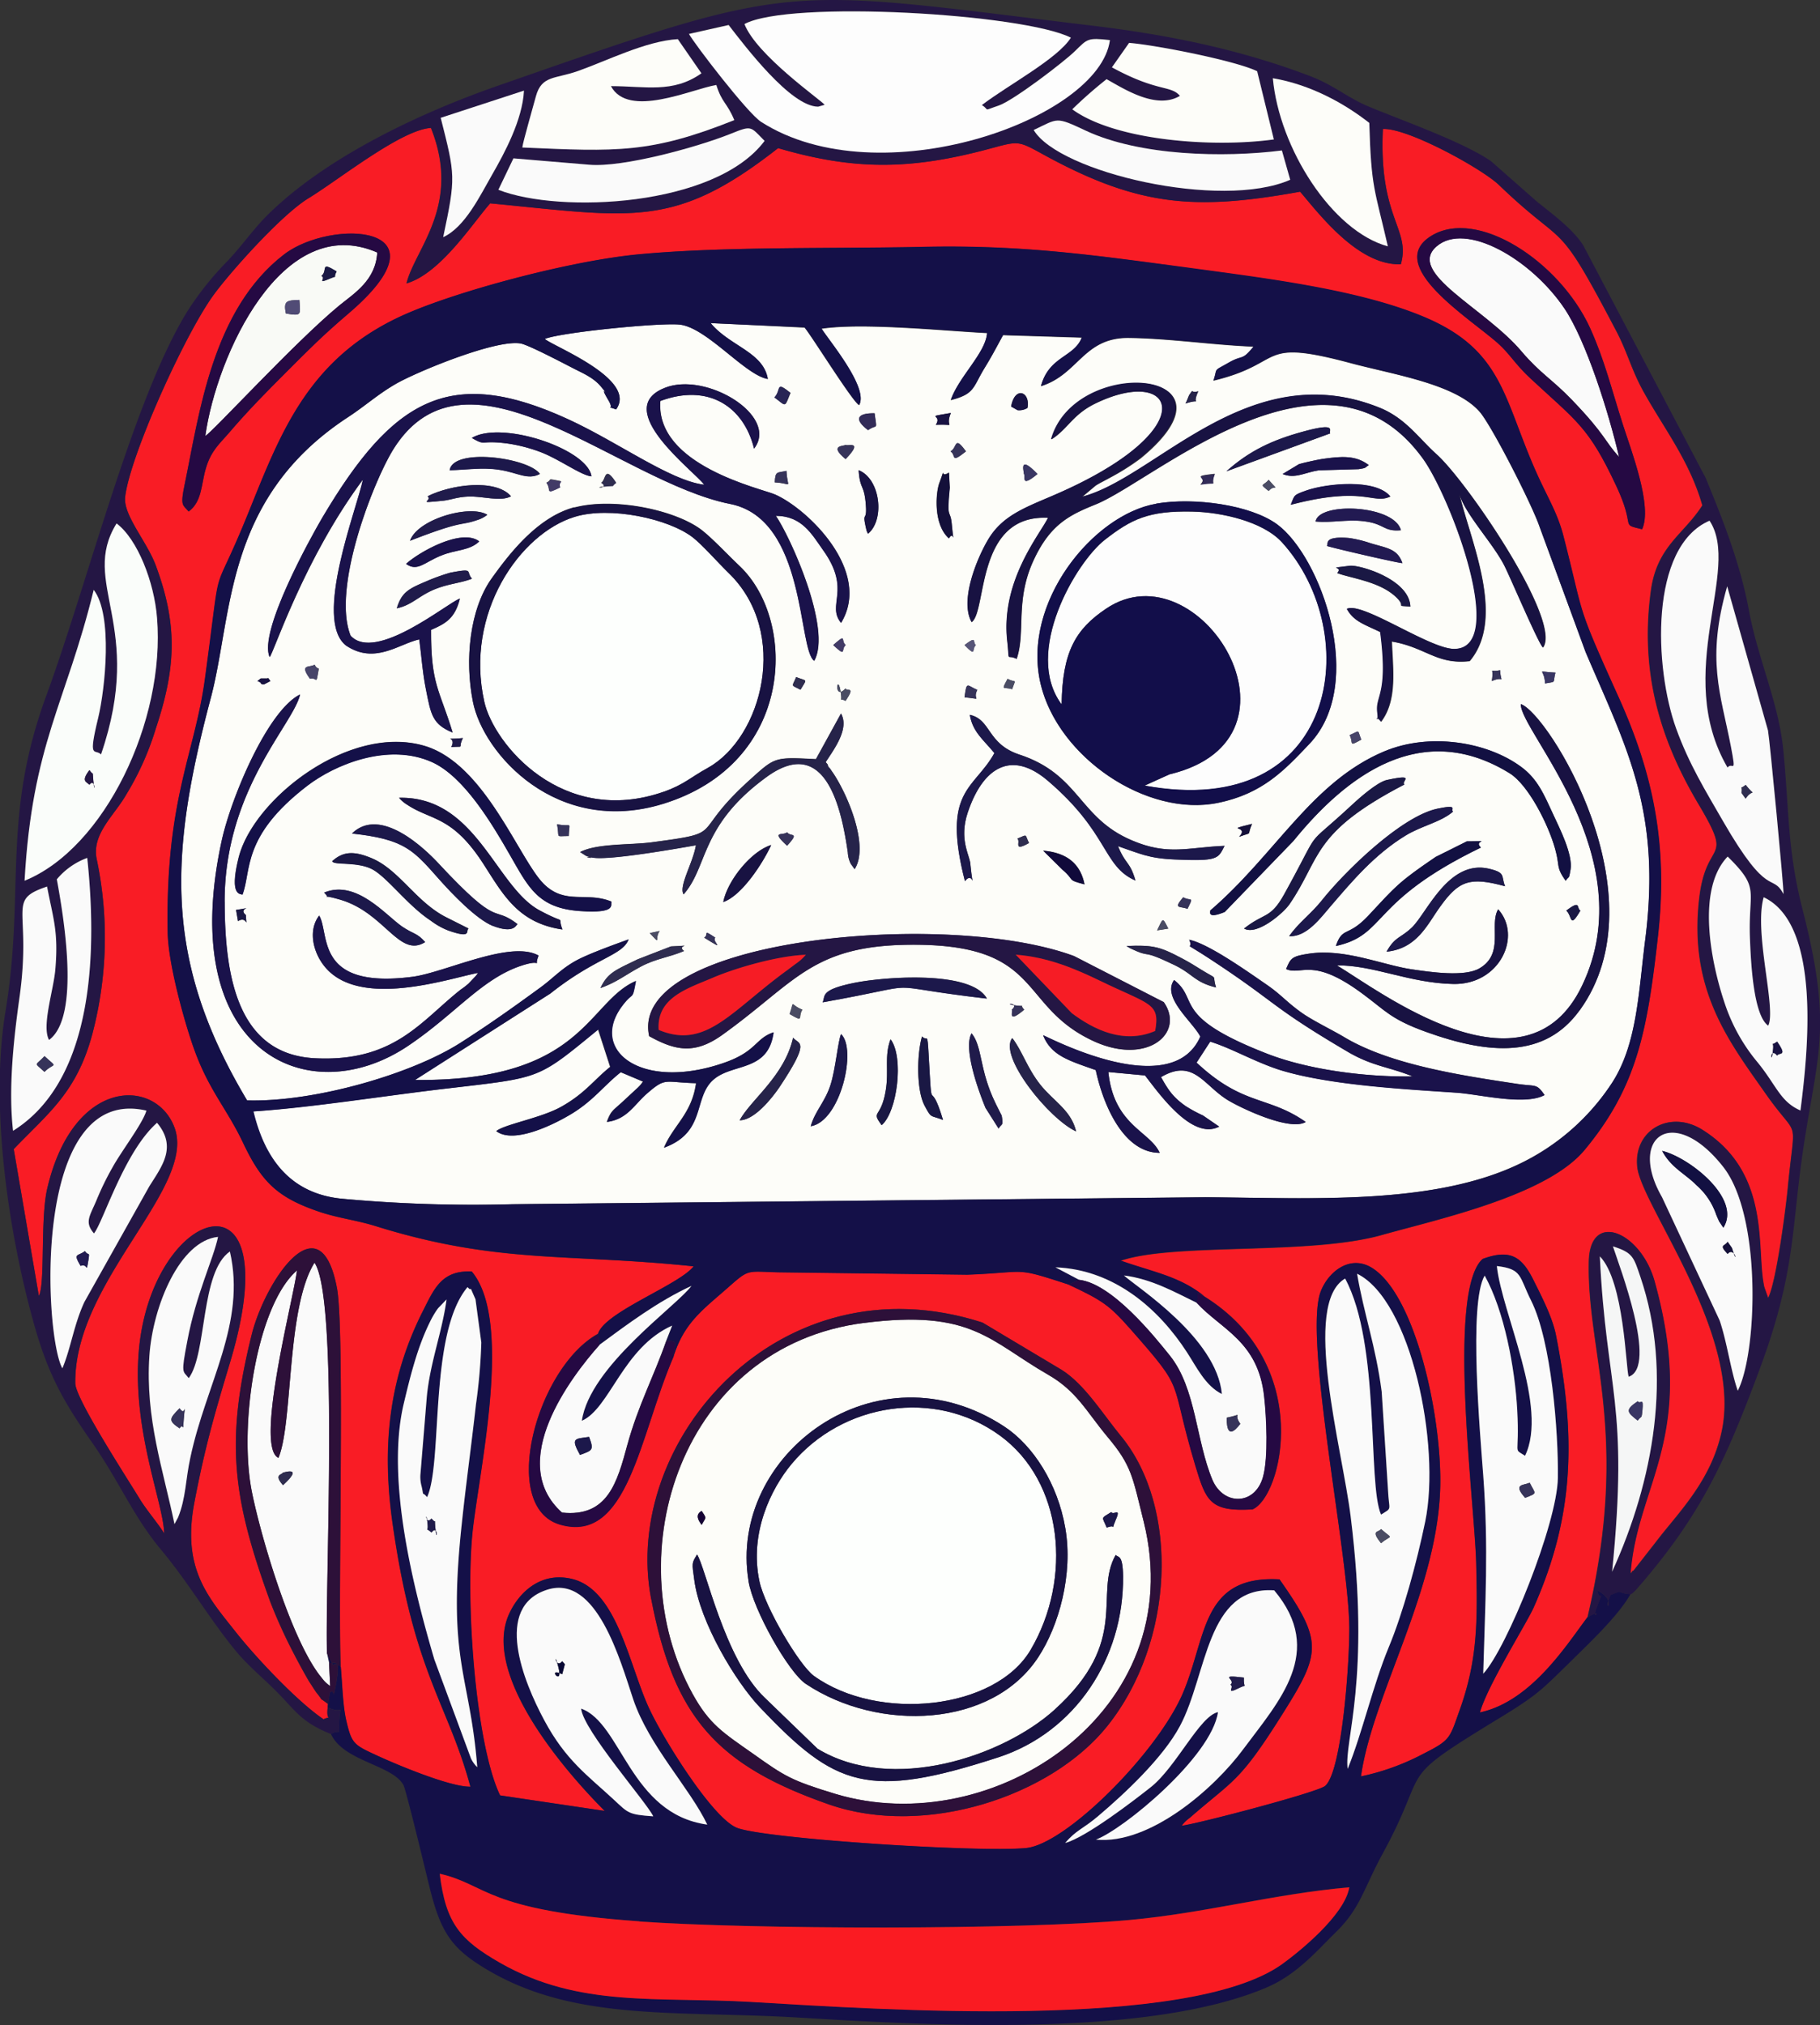 <svg id="Camada_1" data-name="Camada 1" xmlns="http://www.w3.org/2000/svg" viewBox="0 0 490.6 545.75"><rect x="0" y="0" width="490.6" height="545.75" fill="#333333" stroke="none"/><defs><style>.cls-1{fill:#fdfdf9;}.cls-1,.cls-10,.cls-11,.cls-12,.cls-13,.cls-14,.cls-15,.cls-16,.cls-17,.cls-18,.cls-19,.cls-2,.cls-20,.cls-21,.cls-22,.cls-23,.cls-24,.cls-25,.cls-26,.cls-27,.cls-28,.cls-29,.cls-3,.cls-30,.cls-31,.cls-32,.cls-33,.cls-34,.cls-35,.cls-36,.cls-37,.cls-4,.cls-5,.cls-6,.cls-7,.cls-8,.cls-9{fill-rule:evenodd;}.cls-2{fill:#f91c25;}.cls-3{fill:#141048;}.cls-4{fill:#241644;}.cls-5{fill:#fdfffd;}.cls-6{fill:#fa1b22;}.cls-7{fill:#fdfdfd;}.cls-8{fill:#120e4a;}.cls-9{fill:#fafafa;}.cls-10{fill:#fafdfa;}.cls-11{fill:#1a124b;}.cls-12{fill:#181242;}.cls-13{fill:#2d1039;}.cls-14{fill:#f9faf6;}.cls-15{fill:#250943;}.cls-16{fill:#f5f6f6;}.cls-17{fill:#121042;}.cls-18{fill:#f61c25;}.cls-19{fill:#1c184b;}.cls-20{fill:#26234a;}.cls-21{fill:#1a1844;}.cls-22{fill:#201b4b;}.cls-23{fill:#221a52;}.cls-24{fill:#2f2d50;}.cls-25{fill:#14103a;}.cls-26{fill:#10093a;}.cls-27{fill:#322b58;}.cls-28{fill:#514c76;}.cls-29{fill:#393664;}.cls-30{fill:#36335a;}.cls-31{fill:#282555;}.cls-32{fill:#474469;}.cls-33{fill:#423b67;}.cls-34{fill:#4a4c64;}.cls-35{fill:#575578;}.cls-36{fill:#160335;}.cls-37{fill:#090935;}</style></defs><path class="cls-1" d="M301.11,328.48c-3-4.06-.17-1.62,1.09-9.3.92-5.37-.43-9.3,1.31-13.84,3.67,4.85,1.79,19.6-2.4,23.14ZM312,304.6c1.4,1.49,1.4-1.57,1.75,4.76,1.05,18.29.09,5.11,3.88,17.72-3.44-1.39-3-.22-5-3.93-2.18-4.19-2.05-13.75-.66-18.55Zm-30,24.18c1.09-4,3.84-6.5,5.33-11.17,1.35-4.19,2-11.61,2.83-13.66,4.33,3.93-.08,23.48-8.16,24.83Zm-19.16-1.61c3.1-5.67,12.09-11.92,14.4-22.26,1.53,1.92,4.89.43-3.66,13.31-2.1,3.1-6.81,8.95-10.74,8.95Zm62.51-23.44c3,3.67,2,9.73,6.46,18.86.13.35,1.61,3.23,1.66,3.31.52,3,0,2.06-.83,3.5l-3.54-5.59c-2-4.85-6-16.06-3.75-20.08Zm11,1.31c2.62,3.36,4,8.12,7.6,12.61s8.25,6.81,9.6,12.53c-7.2-3.27-21-20.25-17.2-25.14Zm-60-6.5c1.4-4-.17-2.62,3.41-1.18-1.31,2.09.61,3.53-3.41,1.18Zm59.89-1.18c2.53-2.14-3.36-1.62,1.44-1.09,2.8.34.22-.7,1.88,1.09-4.72,4-2.84.3-3.32,0Zm-51-2c.83-1.7-.92-3.36,8.73-5.28,7.94-1.57,31.3-3.4,35.53,4.28-31.78-3.71-13.66-4.45-44.26,1Zm-59.89-3.84c1.92-4.1,3.89-4.8,10.08-7.77l8.91-3.45c7.25-.3,1.13-.52,3.53,1.23-4,1.7-7.63,2.05-11.69,4.23-4.46,2.4-6.2,4.06-10.83,5.76ZM367.11,280.2c7.07-.3,9,.18,14.67,3.19,2.27,1.18,3.62,2.05,5.32,3.1,5.11,3.18,2.93,1,4.15,4.89-5.94-1.49-6.07-3.58-11.35-6.11-9.56-4.59-5.5-1.49-11.79-4.46-.26-.13-.65-.39-1-.61ZM384,278.5c5.11,1,15.85,8.64,20.87,12.09,4,2.75,5.36,4.67,9.42,7.55,2.84,2.05,8.25,4.67,11.57,6.64,12.44,7.42,31.52,10.3,46.62,12.57,5.06.78,5.11-.18,7.33,3-5.41,2.93-17.68-.26-23.92-.65-14.36-1-34.26-2.05-47.4-6.11-6.85-2.18-13-5.85-18.81-7.64L386,311.63c12.57,11.79,19.21,8.86,29.42,16-4.28,2.57-17.5-3.75-21-5.89-6.55-4-9.25-11.35-18-6.2,2,3.58,3.27,5.45,6.63,7.81a38,38,0,0,0,4.67,2.53l4.37,3c-7.42,3.89-16.59-9.51-20-13.79l-9.87-.92c1.48,14.41,11.17,15.89,13.84,21.78-9.47,0-15.06-12.18-17.24-22.3-7.29-2.58-12-3.89-14.19-9.39,1.05.27,34.53,18.25,42.38.35-2.09-4-10.43-10.52-7.07-15.23,6.94,5.37-.83,9.69,24.75,19.73,10.91,4.32,26.37,6.46,39.55,6.24-6.42-2.62-10.78-2.71-17.42-6.59-20.78-12.22-18.9-13-36.27-24.44-9.69-6.38-5-2.41-6.55-5.81Zm-145.57,26c-5.76-26.19,79.92-34.39,114.54-21.56l24.18,12.4c5.85,8.38-4.54,17.19-19,10.47-20.6-9.56-13.22-26.36-49.8-25.93-26.19.31-30.56,10.22-50.24,24.32-7.42,5.28-12.62,4.23-19.69.3Zm14.84-26.54c1.4-.83-.7-2.4,3,0-1.14,1,3.49,4-3,0Zm-14.67-1.22,2.67-.57c-1.53,2.1.61,4-2.67.57ZM375.36,276c1.7-3.45,1.4-3.58,3-.48Zm110.3-5.33c4.06-3.05,2.66-.65,3.8,0-3,5.11-2.14,1.49-3.8,0Zm-358.58-.17c6-.87.13-.66,2.66,1.4.18,4.27.53,0-2.14,1.61Zm255.31-3.41c2.14,1.18,2.92-.48,1.17,3.1-2.18-.78-3.88.09-1.17-3.1ZM150.83,265.8c8.68-3.58,16.54,6.07,21,9.16,3.1,2.1,4.06,1.71,6.2,4.19-7,4.41-10.87-8-23-11.47-6.46-1.88-1.75.56-4.23-1.88Zm286.38,15.93c2.36-4.15,3.67-3.54,6.77-6.46,4.06-3.8,9.86-18.46,20.86-15.89,4.58,1.09,3.19,1.88,4.32,4.72-9.51-2.62-12.48-1.49-17.5,5.5-3.41,4.71-6.16,11.3-14.45,12.13Zm-92.58-27.24c6.55.57,10.08,3.63,11.17,9.08-5-1.31-2.35-.87-6-4ZM153,257.33c3.05-2.75,6.07-2.71,10.65-.79,7.46,3.15,12,11.92,20.25,16l5.85,2.93c-.87.57,1.09,2.84-5.5.52a19.71,19.71,0,0,1-4.71-2.66c-6.07-4-11.31-11.22-15.45-13.66s-10.79-1.14-11.09-2.36Zm105.41,11c1.14-5.85,7.6-13.75,12.92-15.36-2.31,5-7.9,13.62-12.92,15.36ZM423.55,280.2c1.83-5.37,3.14-2.22,8.73-8.16,7.46-8,8.07-9,18.16-15.84l8.42-4.2c7.64,0,1.44-.43,3.8,1.66-30.21,14.63-25.23,23.49-39.11,26.54Zm-85.86-28.94c2.88-1.18,1.92-1.26,3.14,1.18-4.45,2.49-2.14-.35-3.14-1.18Zm-62.07-1.7c.92,1.31,3.54-.26,0,3.62-4.54-4.19-1.18-2.62,0-3.62Zm-62-2.18c4.28.91,3.28-1.09,3.15,3.18-3.84,0-2.36.75-3.15-3.18Zm183.86,3.4c3.05-3.27-4.63-1.48,3.49-3.49-1.57,3.58.43,2-3.49,3.49ZM202.94,274.31c-.43.31-1,2.62-6.59.48-4.54-1.79-11.3-9-14.36-12.4-7.11-8-9.25-10.95-23.66-12.52,7.69-7.47,19.69,4.19,23.27,8,16.89,18.16,14.27,11,21.34,16.41Zm208,3.23c2.71-3.8,5.63-5.72,8.78-9.6,6.11-7.69,21.38-22.7,31.21-24.75,5.85-1.22,3.36.22,4.19.78-3.32,2.88-8.56,3.84-12.88,6.51-8.21,5.06-14.1,12-20,18.85-2.7,3.1-6.55,8.56-11.35,8.21ZM171,240.26c20.82-.48,26,24,37.88,30.34,8,4.28,4.5.83,6.16,5.15C203,274,199,266.19,193.69,257.94c-8.38-12.92-14-11.52-20.43-15.8a9.09,9.09,0,0,1-2.22-1.88ZM398.8,275.49c5.54-4.37,7.07-2.53,10.78-9.17,10.91-19.73,4.45-11.3,18.29-24.14,1.83-1.7,6.81-6.15,9.43-6.72,8.16-1.74,3.66.39,4.71,1.22-25.14,13.06-22.39,19.78-31,32.3-1.61,2.32-8.73,8.52-12.22,6.51Zm-9.12-4.85C407.35,255.45,417,236,436.56,227.78c12.26-5.15,27.71-2.58,36.79,4.06,4.67,3.36,6.37,7.77,8.86,13.09,1.62,3.5,5.28,10.65,4.59,14.71-.48,2.8-.31,1.53-1.31,3-2.71-3.84-1.49-3.84-2.84-8.6-1.79-6.5-7.2-17.24-12.27-20.38-23.7-14.62-43.82.44-58.27,18.24L393.6,271c-5.06,2.09-3.75-.27-3.92-.4Zm-260.85-4.27c-.31-.4-3.8.87-1.05-10.09,4-15.71,29.85-36.1,50.2-30,16.23,4.88,25.44,30.59,32,37.14,5.85,5.81,11.53,2,18.29,4.8-.39.83,1.62,3.23-8.51,2.53-11.39-.78-13.92-6.5-18.9-15.14-4.8-8.38-12.35-21.08-21-25-11.79-5.28-26.11.61-33.66,6.42-17.72,13.62-14.93,22.83-17.41,29.29Zm56.26-39.77c1.7-3.32-3.4-1.83,3.14-2.44-1.52,3.05.79,2.09-3.14,2.44Zm245.31-2c-3.62,2-2,1-3.14-1.22,3-1.27,2-1.57,3.14,1.22Zm-144.35,6.07c.18.3.48.39.57.87s.44.61.57.83.39.57.52.78.39.53.52.75c4.06,6.24,9.48,19.6,5.59,25.58L292.77,258a7.59,7.59,0,0,1-.78-3.05c-1.57-10.74-5.63-32.26-22-20.25-17.94,13.13-15.58,24-22.26,31.55-1.4-2.13,2.57-8.55,3.31-13.22-4.45.78-22.82,4.06-27.63,3.36-4.58-.7,1.93.79-2-.52l-1.57-1c4.45-2.36,13.48-1.88,19.2-2.62,21-2.8,9.69-1.71,26.71-17,6.68-6,6.51-6,17.64-5.42l6.76-12.3c2.32,4.1-1.87,9.6-4.1,13.05ZM473.4,215c7.15,2.23,38.23,51.55,15.88,82.5-9.38,13.05-24.35,12-41.38,5.85-9.64-3.45-10.91-5.72-17.41-10.48-13.4-9.86-16.15-4.62-20.34-6.46,1.22-2.88,1.44-3.44,6.11-4.14,9.69-1.49,20,3.1,27.85,4.23,5,.74,14.14,2.1,18.2-.3,6.76-4,2.49-11.66,5-15.89,6.51,7.2.44,20.38-12.09,20.12-11.91-.26-21.56-5.15-31.38-5,11,6.5,50.9,37.41,66.13,5.37,16.54-34.66-16.89-68.62-16.54-75.78Zm-148.54,2.88c5.85,1.27,4.58,7.82,13.44,10.74,16.24,5.37,15.89,17,30.25,23.09,9.78,4.19,15.06,1.88,25,1.49-1.75,3.45-1.66,4.19-13.49,3.66-7-.3-9.34-1.61-15.23-3.58,2.13,5.16,3.18,4,4.71,9.26-8.86-3.84-7.07-12.79-23.66-26.93-9.82-8.34-17.5-3.54-21.56,8.64-2.36,7.11.44,11.3.7,13.7.91,9.3,1.13,1.45-1.44,4.76-6.33-24.62,2.48-24.66,7.94-34.52-3-3.63-5.85-5.68-6.63-10.31Zm-33.48-7.11c.39,1,2.79-.83,0,3.36-2-1.09-.88.83-1.23-1.83-.91-6.72-2.18,2.18,1.23-1.53ZM124,268.24c0,20.52,3.63,41.16,24.32,42.21,21.47,1.09,28.68-10.13,39.33-18.51a19.69,19.69,0,0,0,2.09-1.61l2-2.1c.13-.17.39-.52.56-.78-7.59,1.4-32.52,10.08-41.68-2.14-2.93-3.89-4.06-9.52-1.14-13.31,2.93,4.89-1.35,19.9,25.14,16.5,8.78-1.14,26.46-10,34-5.72-1.53,3.93,1.7.7-4.32,2.62-10.78,3.4-18,13.05-30.69,21.6-26.84,18.21-62.89,2.19-50.41-55.17,2.53-11.57,12.35-35.05,21.13-39.42C142.53,220.53,124,238,124,268.24Zm202.89-57.05c-1.53,2.88,2,2.53-3.45,2,.61-4.54.61-3.15,3.45-2Zm8.16-3c2.27,1.23,2.31-.34,1.22,2.8-2.4-.74-3,.57-1.22-2.8Zm-57-.48c3.1,1.23,3,.31,1.18,3.41-2.75-1.44-2.27-.66-1.18-3.41ZM375.14,161c10.3-1.74,25.36.35,32.52,5.55,11.83,8.64,24.27,43,8.69,59.27-6.64,7-12.49,13.31-24.49,15.8-19.25,4-43.17-12.26-47.89-32-5.23-21.91,14.19-45.7,31.17-48.58ZM218.31,162c10.47-2.75,26.67.52,34,5.85,3,2.27,7.5,7.11,10.6,10,15.54,14.88,14.71,53.12-20.73,64-28.63,8.78-48.49-13.53-51.24-27.54-2.23-11.31-.83-24.88,5-33.13,4.84-6.77,12.44-16.63,22.39-19.25Zm-85.47,46.79c.35-.17.74-.65,1-.7h1.75c.13-.39.52.48.78.7l-1.65.87c-.18.05-.79.05-.92-.26s-.57-.43-.92-.61Zm347.1.66c-.17-4.28-2.83-3.15,2.8-2.93-.79,3,.39,2.32-2.8,2.93Zm-12.13-3.58c.26,4.14,1.4,1.35-2.23,2.92.7-4.23-1.13-2.18,2.23-2.92ZM149.12,207c-.43,2.71-.35.7-2.09,1.18-3.06-4.15.09-2.92,1.22-3.8,1.09,2,1.4-.21.87,2.62Zm174.34-7.9c3.54-2.7,2.05-.7,3.05,0-1.22,1.05.27,3.41-3.05,0Zm-35.4,0c3.8-3.36,1.92-1.18,3.36,0-1.4,1.14.35,3.45-3.36,0Zm135.88-19.42c1.83-2-3.67-1,3.36-1.92,2.58-.35,16.06,3.58,16.33,11-4.72-.43-.48.4-4.24-2.92-4.49-3.93-11.91-4.76-15.45-6.11Zm-253.52,9.51c1.31-4.41,3.32-5.32,8-7.29a53.81,53.81,0,0,1,6.42-2.31c6.63-1.27,4.06-.31,5.85,1.62-3.36,1.3-6.81,1.35-10.91,3.23-3.76,1.74-5.5,3.92-9.35,4.75ZM441.49,177c-1.05,0-18.34-4-20.39-4.63.66-.35-1.35-2.71,5.94-2.14a31.63,31.63,0,0,1,5.81,1.4c4.45,1.35,7.24,1.44,8.64,5.37Zm-268.58.21c3.54-3.23,15-9.69,19.73-6.06-2.7,2.57-6.2,2.13-10.34,3.84-4.46,1.79-6.33,4.41-9.39,2.22ZM431,165.71c-4.37-.52-8.56.48-12.92.09.87-5.33,21.21-4.54,23,2.35-4.8.44-4.32-1.79-10.12-2.44ZM174,171c2-5.85,16.15-9.87,20.82-7A8,8,0,0,1,192,165.4c-4.72,1.62-3.45-.13-18,5.55Zm237.41-9.69c1.09-2.62.61-2.58,4.36-3.89,5.5-1.87,18.56-3.18,22.48,1.66-4.75,2.27-6.85-3-26.84,2.23ZM178.72,159c6.28-3.18,18.33-4.8,22.48,0-2.88,1.57-7.69-.13-11.7.09-2.75.13-4.58.87-6.46,1.09-7.95.79-2.84.17-4.32-1.18Zm226.71-4.45c3,3.53,1.71,1,0,3-2.62-2.09-1.57-1.18,0-3Zm-191,2c-4.32,2.14-2.23.7-3.71-1.22,1.66-.79.13-1.14,2.48-.7,2.89.57.57,0,1.23,1.92Zm12.79-.3c-5.37.43,1,.78-1.71-.92,1.31-.7.79-5,4,0-1.7,1.18.22.7-2.31.92Zm159.8-.44c2.31-2.18-3.19-2.1,3.88-2.88-1.53,3.8,1.66,2-3.88,2.88Zm-67.79,14.49c-4.23-3.67-3.58-12.22-2.58-14.93,2-5.28-.17-1,2.58-2.79l.22,4.06c-.92,9.21.17,5.37.56,10.08.62,6.5.53,1-.78,3.58ZM294.91,152c5.85,2.31,7.12,13.31,2.53,17.11a5.05,5.05,0,0,1-.39-.83c-1.48-6.24.39-1.31-.3-8-.48-4.4-1.53-3.36-1.84-8.29Zm-19.46.17c.26,5.11,1.87,3.37-3.15,3.1.18-3.18.61-2.48,3.15-3.1Zm64,.83c.21-.13-1.75-5.67,3.66,0-4.84,4-3,.4-3.66,0Zm74.16-2.66c1.44-.43,4.62-1.13,6.32-1.4,5.2-.74,9-1,12.49,1.66-1.14.66-.39.75-2.75,1.09l-10.74.31c-3.88.61-6.37,2.36-9.73,1ZM198,151.83c-4.54-.7-8.82,0-13.32.13.92-6.15,21.22-3.4,24.32,1-3.32,1.75-6-.39-11-1.13Zm93.41-6.72c.39.52,5-1.36,0,3.84-4.72-3.89-.31-3.41,0-3.84Zm32.43,1.79c-4.32,3.45-2.53,1-4.15,0,1.88-1,.92-4.46,4.15,0Zm-133.18-3.63c8-4.8,31.26,3,32.22,10.35-2.71-.18-8.82-4.76-14-6.64a42.68,42.68,0,0,0-8.73-2.22c-7.64-1-5.5.83-9.52-1.49Zm203.41,9c6.2-5.55,12.44-8.47,20.82-10.74,9.43-2.58,6.55-.05,7.16.52Zm-94.85-15.63c.66,5,.74,2.71-1.75,4.54-4.14-3.14-2.61-4.63,1.75-4.54Zm16.5,3.1c2-3-3.58-1.88,4.06-3.19-1.83,4.37,2.14,2.93-4.06,3.19Zm20.3-4.93c1-5.68,5.23-4,4.41.35a4.17,4.17,0,0,1-2.67.61Zm47-.83c.27-.31.88-2.14,1.05-2.36,1.4-1.88,0-.31,2.4-.92-2.09,4.5,1.66,1.66-3.45,3.28Zm-106.46-2.84c-1.7,4.06-1,3.67-4.32,1.22,2-2.09.13-4.58,4.32-1.22Zm-23.26,24.75c-2.58-3.62-25.19-20.34-10.65-26.1,11.17-4.5,30.9,7.55,24.09,16.36-2.79-11.39-12.39-17.63-25.27-12.83-1.35,17.42,27.28,23.57,31,25.23,8.82,3.93,26.15,20.69,17.72,34.57-4-4.89,2.89-8.77-4.8-19.55-3.05-4.28-5.71-9.26-12.79-9.3,3.85,5.54,15.19,30.55,10.35,39.07-4.45-3.1-2.05-38.15-22.61-42.26-30-5.93-70.93-46.61-90.84-14.75-5.36,8.6-16.67,37.45-11.52,50.24,6.72,7.33,26.19-8.9,29.46-10-1.31,5.2-3.66,6.68-7.77,8.43-.08,14.8,2.32,16.15,5.81,27.67-5.46-2.22-5.85-4.89-7.16-11.48-1-4.8-1.18-8.77-1.83-13.62-5.46,1.18-12,6.86-19.73,1.66-8.95-6.94,3-37.1,4.54-44.74-15.85,21.3-24,46.58-25.14,47.84-3.06-6.76,10.95-32,14.18-37.54,19.12-32.3,34.57-41.07,66.13-26.62,13.49,6.15,27.54,16.58,36.8,17.72Zm185.38,42.25c.3,7.68,1.48,15.8-2.88,21.61-2.1-2.53-.53,1.39-1-2.49-.57-4.63,3-4.54.79-21.65-4.37-2.1-7.2-2.88-9-6.24,4-2.1,22,10.6,28.77,10.78,14.93.3-.83-40.94-8.21-51.2C421,112.81,374.88,154.58,359,161.13c-6.73,2.75-12.18,5.1-16.72,14.71-5.33,11.13-2.23,19.6-4.76,27-2.88-1.44-1.83,1.44-2.53-4.84-1.79-16.15,8.77-28.64,11-33.18-19.6-1-16.41,25.15-20.6,28.11-3.28-5.85,1.48-17.24,4.41-22.17,3.75-6.37,9.64-8.56,17.28-11.83,41.64-17.76,33.61-35.62,11.57-24.88-6.07,3-7.25,6.72-11.7,9.6,6.42-22.69,53.51-19.07,24,5.15A63.25,63.25,0,0,1,362.7,154c-1.57.87-2.79,1.44-3.88,2.14l-3.58,3c19.9-5.15,44.87-38.15,80.09-24,7.12,2.84,10.78,8.47,15.41,12.57,8.25,7.42,33.87,45,28.68,52.08-1.22-1.09-8.64-18.55-10.3-21.87-3-6.07-10.65-14-12.22-19.47,2.88,12.44,12.61,33.31,2.75,45-8.95,1-11.88-3.75-21-5.28ZM210.32,116.6c2.14,1.92,25.14,10.83,19.21,19-3.23-1.22-.31.57-2-2.36-3.41-5.72,1.57.66-2.18-3.93-1.75-2-4.11-3.18-6.51-4.36-3.1-1.57-12.66-6.64-15-7.12-6.68-1.22-28.25,7.73-33.74,10.92-4.81,2.79-8.21,5.93-12.93,9-33.39,21.91-30.9,53.21-36.92,75.73-11.31,42.6-12.57,70.85,9.82,108.34,18.11.52,44.26-7.07,57.48-15.5,7.73-4.93,14.1-9.47,21.52-14.88,3.76-2.75,6-5.46,10.52-7.73,3.41-1.7,9.87-4.05,13.32-5.28-1.71,4.41-8.78,4.8-21.09,14.58L175.27,316.3c45.48.48,46.4-21,59.54-26.67-1.09,5.72-.53,2.45-3.8,6.85-8.86,12,5.46,22.83,27.46,15.24,9-3.1,8.42-6.55,13.44-8.25-1.4,10.69-11,8.25-16.15,12.7-5.63,4.8-1.88,14.19-13.36,18.38,2.58-6.11,7.51-9.13,8.64-17.38-8.64-.21-8.11-1.7-13.35,2.88-3.32,2.89-5.28,6.9-10.7,7.56,1.18-3.1,1.53-2.93,4.28-5.46l3.76-3.49a9.49,9.49,0,0,0,1.7-1.92l-6-2.53c-4.63,3.66-7.6,8-14,11.65-4.15,2.44-14.88,7.81-19.55,4.23,2.22-1.83,11.87-3.49,17.32-6.46,6.55-3.62,8.86-7.2,13.4-10.86l-3.27-10.09c-16.63,13.58-15.19,12.92-40.59,15.89-16.63,1.92-36.84,5.15-52.38,6.2,3.1,12.92,10.08,22.17,23.87,23.53a384.91,384.91,0,0,0,46,1.48l186.82-1.88c29.07.22,61.68,2.19,85-9.16A61.61,61.61,0,0,0,498,317.09c6.81-10.48,7.16-24.62,8.95-38.55,4.45-34.87-5.11-51.9-16.06-77.56l-12.44-33.74c-2-5.9-12.92-27.33-16.16-31-6.54-7.46-22.82-9.95-34.39-13-26-7-17.55-.13-37.36,4.63,1.26-3.67-.35-2.27,4.23-4.89,3.75-2.14,3.36-.31,6.59-4.28-11.44-.48-22.3-2.18-33.61-2.35-12.27-.14-13.57,9.86-23.7,13,2.22-8.12,9-7.72,11-13.09l-21.21-.66c-2.4,4.41-3.14,5.85-5.2,9.21-3,5-2.53,6.68-8.9,8.3,2.14-6.25,9.43-12.71,9.78-18.07-12-.62-33.48-2.84-44.61-1.18,1.7,2.88,12.83,16,10.12,20.6-1.74-.83-13-19-14.71-20.91L255,112.33c5.19,6.24,14.23,7.81,15.41,15.06-6.12-1-16.55-14-23.88-14.67-5.63-.52-32.17,2.14-36.23,3.88Z" transform="translate(-63.45 -25.25)"/><path class="cls-2" d="M239,456.24c-8.2-42.56,34.66-92.19,89.31-74.55l21.26,12.7c6.24,3.88,11.17,12,16.1,17.94,15.72,19.16,14.45,55.39-3.71,78.09-15.27,19.07-49.23,30.07-74.94,21.17-30.29-10.56-41.91-23.48-48-55.35ZM388,374.57C417.83,393,409.1,428.65,401.11,432c-11.48.69-12.53-2.27-15.41-11.79-7.33-24.44-2.05-19.25-17.67-37-5.5-6.2-7.34-7.51-16.5-11.79-15-4.89-10.61-3.31-27.33-2.66l-51-.65c-8.6-.22-7.73-1-13.58,4.19-6.81,6-11.74,9.42-14.62,18.55-9.13,21.12-12.22,50.63-30.64,45.22-16.46-4.85-6.2-42.39,10.34-51.42,1.88-5.85,21.87-13.14,25.75-18.12C216.69,363,197.79,366,165,355.8c-5.37-1.7-10.17-2.18-15.37-3.92-11.26-3.8-15.58-7.95-20.56-18.47-4.27-9.12-9-14-13-24.66-2.62-7.07-7.2-23.4-7.38-32-.69-35.79,7.21-48.18,10-68.26,5-36.41,1.17-18.82,11.87-45.31,8.77-21.65,16.37-42.3,43.3-53.69,14.62-6.2,43.74-14,61.89-15.67,22.79-2.18,52.73-1.53,76.3-2,26.85-.61,46.27,2.18,71.54,5.63,21,2.88,46.36,5.89,64.08,13.44,22.05,9.39,21,23.44,31.39,45,2.18,4.58,4.4,8.51,5.76,13.75,5.89,22.83,3.1,17.42,14.84,43.43,9,20,13.53,39.24,10.69,64.43-2.88,25.75-5.67,40.77-19.81,57.75-10.26,12.31-39.42,18.59-54.74,22.91-19.69,5.5-55.83,2-70.28,6.9,8.78,3.1,15.89,4.23,22.53,9.6Zm79.26-256.79c-7.72-6.85-30.72-21-18.07-28.94,12.36-7.72,34.62,6.77,42.87,24.8,3.93,8.64,5.8,16.54,8.9,26.19,2.1,6.63,8,21.86,5.11,28.06-6.16-1.53-1.48,0-6.94-11.65-7.51-16.07-10.61-17.37-23.14-29-4.1-3.8-5.58-6.63-8.73-9.43Zm-353,45.31c-1.53-1.83-2.27-1.35-1.09-7.07,4-19.16,7.42-47.32,26.89-62.24,12.7-9.69,45.74-8.21,17.2,16.06-7,6-10.17,9.21-16.24,15.28S130.27,135.94,125.12,142c-2.45,2.84-4.76,4.72-6.16,9.43-1.31,4.37-1,9-4.67,11.7Zm37.5,322.31.08-.92c-3.27-2.49-.61,0-3.18-3.14-.13-.18-1.79-2.75-2-3.06-1.22-2.09-2.66-4.71-3.88-7.07a138.26,138.26,0,0,1-6.46-14.14C126.12,429,124.11,413.86,131.27,385c3.49-14.06,18.42-37,23-12.62,2.14,11.35.26,83.07,1,102.05.44,4.85.53,10.52,1.53,14.71,1.4,6,2,6.38,7.73,9,4.84,2.27,20,8.73,25.7,8.64-6.06-22.44-15.1-30.2-20.9-70.36-3.06-21-1.18-39.46,8.07-57.79,3.1-6.12,5.07-11.05,13.18-10.7,10.92,13,2.45,51.46.35,69-2.22,18.68.57,58.18,7.29,72.19l28.2,4.19c-.13-.26-34.74-33.39-25.75-53.12,2.66-5.8,8.6-11.56,17.19-9.34C230,454,233.1,474.53,238.6,486.05c4,8.43,17.12,29.47,23.62,31.87,7.86,2.92,64.73,6.63,77.78,5.41,10.78-1,35.36-25.62,42.26-41.64,6.54-15.15,4.88-31.95,26.1-30.77,12.05,17.15,11.13,19.9.09,37.4S395.79,505,384.13,515.21a8.92,8.92,0,0,0-2.14,2.1c4.37-.53,36.76-9,38.68-10.74,4.62-4.06,6.63-34.35,6.5-43-.3-20-12.35-77.78-7.73-90.18,2.1-5.54,8.25-10.34,14.32-6.11C445,375,451.83,406.09,451.7,424.73c-.17,28.32-18.2,56.87-21.39,79.26a63.84,63.84,0,0,0,16.76-6.06c7.43-3.76,7.08-4.11,9.87-11.92,4.8-13.44,4.8-23.83,4.41-39.46-.39-16.06-8-73.33,1.74-82,7.56-2.79,10.61-.52,13.75,5.81,2.19,4.36,5.07,9.86,6,14.67,5.41,27.45,5.06,48.71-6,73.46-1.92,4.32-12.53,21.12-14.49,28.28,14.05-3,23.65-18.64,29-25.66,11.61-49.33-.22-71,.35-95.9.31-13.93,14.06-7.9,17.72,5.41,11.57,41.69-4.75,54.52-6.5,78.74.26-.26.65-1,.79-.78l6.15-7.86c5.72-7.55,14.71-16.15,17.63-29.55,5.77-26.1-21.78-61.2-22.74-71.5-1-9.91,8.82-15.36,17.46-10,18.42,11.48,14.67,31.6,16.59,41.6a6.59,6.59,0,0,0,.22,1l1,2.8c2.18-4.06,4.76-23.92,5.28-29.34,2-20.95,3.36-12.44-6.06-25.92-9.87-14.06-20.78-28-17.73-52.86,2-16,9.39-8.78-.21-24.93-10.61-17.85-15.8-35.83-12.88-57.48,1.61-12.14,8.9-15.24,13.88-23.09-3.36-11.92-10.43-20.87-15.89-30.73-3.23-5.85-4.23-10.3-7.11-15.89-16.81-32.08-13-21.65-31.82-39.72C463,70.77,442.93,59.69,436.21,60c-1.14,24.27,7.55,26.81,4.84,36.45-11.52.44-22.13-13.7-27.15-19.55-27.85,5-43.17,4.27-69.18-10-7-3.84-6.59-3.71-14.89-1.48-21.08,5.63-36.18,5.72-56.65-.26-28,22-39.29,18.55-77.61,14.88C190.68,85.66,182.12,99,173,101.63c2.27-9.34,14.93-21,6.59-41.9-8.07.48-24.88,14-33,18.94C139.17,83.21,125,99.14,120.84,105c-7.81,10.87-22.39,43.22-23.66,54.17-.57,4.93,5.85,12,8.25,18.47,5.94,15.93,5.54,27.45,0,44a76.55,76.55,0,0,1-7.94,17.73c-3.23,5.67-9.34,10.56-8,17.33A102.09,102.09,0,0,1,88.32,304c-4.23,15.76-11.87,21.22-21.17,30.95l6.77,39.55c1.78-3.23.34-20.91,2.31-29.12,7.07-29.9,29.29-29.64,34.26-16.24,6,16.2-27.1,41.38-26.75,68.93,0,4.1,13.88,25.4,17.46,31.29,1.83,3,5.58,7.38,6.5,9.21-.09-7.94-8.6-27.58-6.85-48.93,3.18-39.2,40.94-51.77,24.66,2.62-4.1,13.71-6.72,22.52-9.65,37.84-3.45,18,3.71,25.58,11.26,35.14,5.37,6.77,16.42,18.55,23.53,23.36,2.53-1.14.61.91,1.14-3.19Z" transform="translate(-63.45 -25.25)"/><path class="cls-3" d="M210.32,116.6c4.06-1.74,30.6-4.4,36.23-3.88,7.33.65,17.76,13.66,23.88,14.67-1.18-7.25-10.22-8.82-15.41-15.06l25.31,1.13c1.71,1.92,13,20.08,14.71,20.91,2.71-4.63-8.42-17.72-10.12-20.6,11.13-1.66,32.56.56,44.61,1.18-.35,5.36-7.64,11.82-9.78,18.07,6.37-1.62,5.94-3.28,8.9-8.3,2.06-3.36,2.8-4.8,5.2-9.21l21.21.66c-2.05,5.37-8.82,5-11,13.09,10.13-3.14,11.43-13.14,23.7-13,11.31.17,22.17,1.87,33.61,2.35-3.23,4-2.84,2.14-6.59,4.28-4.58,2.62-3,1.22-4.23,4.89,19.81-4.76,11.39-11.61,37.36-4.63,11.57,3.1,27.85,5.59,34.39,13,3.24,3.71,14.19,25.14,16.16,31L490.86,201c10.95,25.66,20.51,42.69,16.06,77.56-1.79,13.93-2.14,28.07-8.95,38.55a61.61,61.61,0,0,1-24.49,21.65c-23.35,11.35-56,9.38-85,9.16l-186.82,1.88a384.91,384.91,0,0,1-46-1.48c-13.79-1.36-20.77-10.61-23.87-23.53,15.54-1,35.75-4.28,52.38-6.2,25.4-3,24-2.31,40.59-15.89L228,312.77c-4.54,3.66-6.85,7.24-13.4,10.86-5.45,3-15.1,4.63-17.32,6.46,4.67,3.58,15.4-1.79,19.55-4.23,6.37-3.67,9.34-8,14-11.65l6,2.53a9.49,9.49,0,0,1-1.7,1.92l-3.76,3.49c-2.75,2.53-3.1,2.36-4.28,5.46,5.42-.66,7.38-4.67,10.7-7.56,5.24-4.58,4.71-3.09,13.35-2.88-1.13,8.25-6.06,11.27-8.64,17.38,11.48-4.19,7.73-13.58,13.36-18.38,5.19-4.45,14.75-2,16.15-12.7-5,1.7-4.45,5.15-13.44,8.25-22,7.59-36.32-3.23-27.46-15.24,3.27-4.4,2.71-1.13,3.8-6.85-13.14,5.68-14.06,27.15-59.54,26.67L211.8,293c12.31-9.78,19.38-10.17,21.09-14.58-3.45,1.23-9.91,3.58-13.32,5.28-4.54,2.27-6.76,5-10.52,7.73-7.42,5.41-13.79,9.95-21.52,14.88-13.22,8.43-39.37,16-57.48,15.5-22.39-37.49-21.13-65.74-9.82-108.34,6-22.52,3.53-53.82,36.92-75.73,4.72-3.1,8.12-6.24,12.93-9,5.49-3.19,27.06-12.14,33.74-10.92,2.35.48,11.91,5.55,15,7.12,2.4,1.18,4.76,2.31,6.51,4.36,3.75,4.59-1.23-1.79,2.18,3.93,1.7,2.93-1.22,1.14,2,2.36,5.93-8.12-17.07-17-19.21-19Zm14.36,268.1.35,3c7.73-5.67,15.71-11.7,24.84-15.89-4.06,5.5-27.42,21.65-29.55,36.36,7.59-3.36,11.08-19.77,24.35-25.66l-1.61,4.1c3.53,0,2.27.61,1.92,4.28,2.88-9.13,7.81-12.57,14.62-18.55,5.85-5.15,5-4.41,13.58-4.19l51,.65c16.72-.65,12.31-2.23,27.33,2.66l2.79-1.31L348,366.8c16.15.61,28.11,11.57,35.44,22.88,2.62,4,5,9.07,9.43,11.26-1.44-15.15-22.92-28.77-26.41-31.95,7.68,1,14,4.67,19.64,7.37.83-3-1-3.36,2-1.79-6.64-5.37-13.75-6.5-22.53-9.6,14.45-4.93,50.59-1.4,70.28-6.9,15.32-4.32,44.48-10.6,54.74-22.91,14.14-17,16.93-32,19.81-57.75,2.84-25.19-1.66-44.44-10.69-64.43-11.74-26-8.95-20.6-14.84-43.43-1.36-5.24-3.58-9.17-5.76-13.75-10.35-21.52-9.34-35.57-31.39-45-17.72-7.55-43-10.56-64.08-13.44C358.29,94,338.87,91.16,312,91.77c-23.57.52-53.51-.13-76.3,2-18.15,1.7-47.27,9.47-61.89,15.67-26.93,11.39-34.53,32-43.3,53.69-10.7,26.49-6.9,8.9-11.87,45.31-2.75,20.08-10.65,32.47-10,68.26.18,8.6,4.76,24.93,7.38,32,3.93,10.65,8.69,15.54,13,24.66,5,10.52,9.3,14.67,20.56,18.47,5.2,1.74,10,2.22,15.37,3.92,32.82,10.17,51.72,7.21,85.46,10.78-3.88,5-23.87,12.27-25.75,18.12Z" transform="translate(-63.45 -25.25)"/><path class="cls-3" d="M182,530.23c13,3,11.92,9.82,53.82,12.83,29.64,2.14,102.8,2.31,132-.39,20.69-1.88,38.67-7,59.36-8.82-1.26,7.55-13.66,17.5-18.15,20.73C383.83,572.52,301,566.81,266,564.75c-25.45-1.48-46.45,1.62-67.79-10.56-10.52-6-14.62-10.39-16.24-24Zm168.62-8.3c3-3.49,4.76-3.71,8.9-7.24,7.21-6.11,17.46-15.72,22-24.23,7.38-13.83,7.07-37.8,25.41-36.58,13.88,16.55,1.31,29.82-8.34,42.82-7.81,10.57-25.19,25.8-39.72,24.36,7.29-2.66,31.17-22.3,32.91-34.35-4.89,1-11.3,14.88-18.16,20.25-4.27,3.36-17.37,13.45-23,15Zm-111.13-7.2c-6.64-.48-6.64-.83-10.57-4.49-7.07-6.55-13-10.61-18.72-21.35-5.63-10.47-13.88-30.68.87-35.27,13.23-4.1,19.6,19.16,23.09,29.6,4.24,12.52,15.32,24,19.95,33.74-20.91-2.88-23.13-27.41-34-31.26.53,5.81,17.68,25.32,19.43,29Zm-60.89-86c4.32-9.3.39-44.08,10.91-56.61,1.7,1.88-.13-1.83,2.14,3.27l1.57,11.66a149.23,149.23,0,0,1-1.44,16.67c-1.27,11.35-2.62,20.87-3.8,31.95-4.06,37.45,2.14,40.47,4.15,65.83a8,8,0,0,1-1.7-2.36l-9.87-26.67c-5.8-19.73-13-48.54-8.29-68.75,1.74-7.42,3.66-15.23,7-22a26.6,26.6,0,0,1,1.79-3.19c.18-.26.39-.56.57-.78l2.22-2.31c-1.17,8.77-4.45,17-5.32,26.23l-1.7,20.65a9.25,9.25,0,0,0,.3,3.49c.74,3.31-.17,1,1.49,2.92ZM426,369.82c9.6,17.76,6,55.21,9.69,63.64,3.18-2,2.13-.83,1.87-6.68l-1.7-26.45c-1.61-12.44-4.76-20.78-6.63-31.78,14.53,7.11,22.61,46.09,18.37,66.78-2.31,11.18-6,24.71-9.82,33.83-4.32,10.43-7.16,23.22-11.09,32.83-1-7.51,6.33-23.75.79-68.14-2.27-18.29-13.23-57.18-1.48-64Zm46.4,35.48c.69,12.79-1.27,10,2.13,12.31,6.38-13.18-6.24-38.41-7.59-51.16,6.94.83,5.94,2.75,9.25,9.34,5.46,10.92,7.38,35.36,7.2,47.76s-13.83,46.09-20.12,52.77c.48-19,1.44-33.78,0-53.47-.79-10.65-4-46.44.39-53.82,5.28,9.47,8.16,24.88,8.78,36.27ZM155.32,474.44c-3.58-2.35-.48,2.53-3.71-3.62l.53,2.44c.74,1,3.49-2.53,1.83,6.16-1,5-.05.57-1.62,2l-.48,3.05-.08.92c4.62,2.18,3.23-1.75,3.1,4.36-.09,3.67.52,1.31-2.23,2.8,3.36,7.42,16.54,8.29,19.55,13.79.75,1.44,6.11,23.79,6.94,27.15,2.75,11.26,5.37,15.93,12.92,20.91,24.4,16.06,52.82,12.53,87.17,14.62,35.84,2.18,93.59,5.33,125.32-8,8.25-3.44,13.44-9.56,19-15.06,6.59-6.41,7.47-11.74,12.66-21.25,13.27-24.36,2.49-18.77,31.51-36.49,10.26-6.25,11.27-7.56,18.91-15,5.15-5.11,12.92-12.35,16.32-18.33-4.45-.48-1.48-1.27-5.37.17-2.49,5.72,2.4,1.84-3.62-1.22.74,3.75,2.09-1.35-.18,4.71-1.57,4.15,2.32-.3-2.4,2.54-5.37,7-15,22.65-29,25.66,2-7.16,12.57-24,14.49-28.28,11-24.75,11.39-46,6-73.46-1-4.81-3.84-10.31-6-14.67-3.14-6.33-6.19-8.6-13.75-5.81-9.73,8.69-2.13,66-1.74,82,.39,15.63.39,26-4.41,39.46-2.79,7.81-2.44,8.16-9.87,11.92A63.84,63.84,0,0,1,430.31,504c3.19-22.39,21.22-50.94,21.39-79.26.13-18.64-6.68-49.72-17.94-57.49-6.07-4.23-12.22.57-14.32,6.11-4.62,12.4,7.43,70.15,7.73,90.18.13,8.69-1.88,39-6.5,43-1.92,1.7-34.31,10.21-38.68,10.74a8.92,8.92,0,0,1,2.14-2.1c11.66-10.17,13.27-9.47,24.32-26.89s12-20.25-.09-37.4c-21.22-1.18-19.56,15.62-26.1,30.77-6.9,16-31.48,40.64-42.26,41.64-13.05,1.22-69.92-2.49-77.78-5.41-6.5-2.4-19.64-23.44-23.62-31.87-5.5-11.52-8.59-32-20.69-35.18-8.59-2.22-14.53,3.54-17.19,9.34-9,19.73,25.62,52.86,25.75,53.12l-28.2-4.19c-6.72-14-9.51-53.51-7.29-72.19,2.1-17.51,10.57-56-.35-69-8.11-.35-10.08,4.58-13.18,10.7-9.25,18.33-11.13,36.84-8.07,57.79,5.8,40.16,14.84,47.92,20.9,70.36-5.71.09-20.86-6.37-25.7-8.64-5.72-2.66-6.33-3.06-7.73-9-1-4.19-1.09-9.86-1.53-14.71Z" transform="translate(-63.45 -25.25)"/><path class="cls-4" d="M494.7,363.84c6.59,6.67,7,30.33,7.77,32.43,7.94-2.67-2.54-29.9-4.24-35.14,5.37,1.7,5.59,2.88,7.38,8.16,8.9,26.15,3.53,55.17-7.6,79.53,4.59-45.48-1.57-48.58-3.31-85ZM110.45,436.07c-3.06-14.75-7.9-28.45-6.77-45.35.92-13.48,8.21-31,18.51-32.08-1.31,6-5.93,15.45-8.29,28.07-1.75,9-1.22,7.9.39,10,5-6.72,3.1-28.59,11.09-34.13,4.45,19.38-6.46,35.66-10.65,55.52-1.27,5.93-1.18,10.91-3.32,16.15Zm421.39-36C530,394.7,529,387,527,381.12l-15.54-33.26c-9.34-16.28,3.15-25.19,16.55-8.08,10.43,13.36,9.12,50.16,3.88,60.28ZM80.29,394c-4.85-8.34-8.56-76.74,22.65-69.45-1,3.54-6.63,10.74-9.16,15.32a76.93,76.93,0,0,0-4.37,9c-1.79,4.19-3.19,5.8-.61,8.77,2.44-3,8.12-22,17-29.81,5.46,6.55,1.31,11.7-2.1,17.15L86.22,376.14c-2.83,6.07-3.66,12.49-5.93,17.86Zm468.49-69.49c-5.5-2.4-6.46-6.86-11.74-13.23a48.62,48.62,0,0,1-8.65-15.54c-3.79-11.17-7.72-30.86.75-39.68,8.9,8.73,5.54,8.87,6,21.92.26,6.67.92,20.86,4.93,23.65,2.27-4.49-3.93-25.09-1.22-34.61,15.84,7.46,11.79,42.73,9.91,57.49ZM76.14,264.18c1.62,8.6,3.1,12,2.23,22.26-.44,5.55-3.76,15.33-1.7,19.08,8.55-6.29,3.92-33.31,2.09-43.34a19.23,19.23,0,0,1,8.16-5.72c2.58,23.87,2.36,59.62-20,73.55-1.3-11.26.14-24.58,1.71-35.75,3.49-24.36-3.76-26.32,7.46-30.08Zm468.1,2.05c-3.27-6-4,1.75-16.33-19.72-4.67-8.12-9.12-15.28-12.61-24.93-5.89-16.24-7.29-49,9-56,8.69,13.09-10,41,4.85,66.52,1.35-1.66,2.44,2.31.91-5.67-2.79-14.45-6.68-23.31-1-43.17l11,38.85c.48,2.57,4.28,42.55,4.19,44.12ZM105.78,191.77c2.27,27.72-14.14,62.11-35.71,70.84,2.1-37.1,11.13-47.62,18.64-78.39C94,191,91.77,211,89.93,218.66c-2.83,11.61-.91,8.25.75,9.91,12-35-5.81-46.06,4.19-62.25,5.67,4.24,10.17,15.89,10.91,25.45ZM222.24,69.64c9,.83,29.29-4.76,38.19-8.34,5.76-2.31,5.24-2,9.12,1.92C256.28,81,214.34,82.91,197.79,76.4l4.06-8.47Zm133.83-9.21c14.57,6.85,37.27,7.33,52.94,5.37l2.23,7.9c-18.68,8.2-62.33-2-69.14-13.4,6.68-3.15,5.8-3.71,14,.13ZM204.69,49.69c-.39,7.86-5.24,16.85-8.56,22.61s-7.33,14.19-13.22,16.89c3.45-16.24,3.27-16.63-.66-32.17Zm201.88-3.36c10.21,1.74,19.33,6.81,26,12.05.48,17.72,1.44,17.8,5,33.26-15.06-4.11-29.29-26.5-31-45.31ZM204.25,65c.13-1.4,2.93-11,3.67-13.84,1.57-5.63,5.15-4.58,11.3-6.76,7.82-2.75,18.29-8.08,26.94-8.6L252.53,45c-7.73,5.41-15.1,3.45-24.4,3.45,4.71,8.77,21.56.87,28.41-.31,1.53,4.89,2.84,4.67,4.85,9.47-22.57,9-31.6,8.52-57.14,7.38Zm148.24-10.3a119.44,119.44,0,0,1,9.25-8.12c4.71,2.62,13.4,8.29,19.77,4.5-2.44-2.93-6-1-18.33-7.69l4.63-6.59c7.2.57,28.72,4.8,34.52,7.64l4.5,18.38c-16.41,2.27-42.73.35-54.34-8.12ZM259.86,31.92C264.23,37.6,276.58,54,284,54l1.75-.48c-1-1.27-18.47-13.45-21.65-21.83,12.09-6.55,75.29-2.79,88,3.67-3.66,5.76-16.85,12.7-24,18.16,2.27,1.39,0,1.66,4.54.13,4-1.36,17.85-12,20.6-14.71,3.32-3.23,3.27-3.62,9.38-2.93-2.75,21.39-62.11,42.43-94,22.05-3.71-2.36-18.08-21.13-19.47-23.71ZM152.66,492.56c2.75-1.49,2.14.87,2.23-2.8.13-6.11,1.52-2.18-3.1-4.36-.53,4.1,1.39,2.05-1.14,3.19-7.11-4.81-18.16-16.59-23.53-23.36-7.55-9.56-14.71-17.15-11.26-35.14,2.93-15.32,5.55-24.13,9.65-37.84,16.28-54.39-21.48-41.82-24.66-2.62-1.75,21.35,6.76,41,6.85,48.93-.92-1.83-4.67-6.2-6.5-9.21-3.58-5.89-17.42-27.19-17.46-31.29-.35-27.55,32.73-52.73,26.75-68.93-5-13.4-27.19-13.66-34.26,16.24-2,8.21-.53,25.89-2.31,29.12l-6.77-39.55c9.3-9.73,16.94-15.19,21.17-30.95a102.09,102.09,0,0,0,1.18-47.31c-1.31-6.77,4.8-11.66,8-17.33a76.55,76.55,0,0,0,7.94-17.73c5.5-16.54,5.9-28.06,0-44-2.4-6.46-8.82-13.54-8.25-18.47,1.27-10.95,15.85-43.3,23.66-54.17,4.19-5.85,18.33-21.78,25.8-26.32,8.11-4.93,24.92-18.46,33-18.94,8.34,20.86-4.32,32.56-6.59,41.9,9.08-2.66,17.64-16,22.53-21.56,38.32,3.67,49.58,7.07,77.61-14.88,20.47,6,35.57,5.89,56.65.26,8.3-2.23,7.86-2.36,14.89,1.48,26,14.27,41.33,15,69.18,10,5,5.85,15.63,20,27.15,19.55,2.71-9.64-6-12.18-4.84-36.45,6.72-.34,26.8,10.74,31.34,15.11,18.81,18.07,15,7.64,31.82,39.72,2.88,5.59,3.88,10,7.11,15.89,5.46,9.86,12.53,18.81,15.89,30.73-5,7.85-12.27,11-13.88,23.09-2.92,21.65,2.27,39.63,12.88,57.48,9.6,16.15,2.18,8.91.21,24.93-3.05,24.83,7.86,38.8,17.73,52.86,9.42,13.48,8,5,6.06,25.92-.52,5.42-3.1,25.28-5.28,29.34l-1-2.8a6.59,6.59,0,0,1-.22-1c-1.92-10,1.83-30.12-16.59-41.6-8.64-5.37-18.42.08-17.46,10,1,10.3,28.51,45.4,22.74,71.5-2.92,13.4-11.91,22-17.63,29.55l-6.15,7.86c-.14-.22-.53.52-.79.78,1.75-24.22,18.07-37,6.5-78.74-3.66-13.31-17.41-19.34-17.72-5.41-.57,24.88,11.26,46.57-.35,95.9,4.72-2.84.83,1.61,2.4-2.54,2.27-6.06.92-1,.18-4.71,6,3.06,1.13,6.94,3.62,1.22,3.89-1.44.92-.65,5.37-.17.7-.44.35-.13,1.66-1.44.17-.22.83-1,1.05-1.22,16.06-18.73,22.69-32.79,32-57.84,10-26.93,8.47-37.71,12-60.76,3.85-25.19,7.69-31.91-.43-63.55-4.06-15.94-3.54-26.37-5.11-42.52-1.22-12.88-6.85-24.7-9.25-37.67s-7.16-24.83-11.7-35.88l-33-62.68c-2.88-4.54-8.77-8.77-12.53-11.83L465.41,68.72c-7.38-5.11-22.83-10.56-32.7-14.62-6-2.45-9.51-5.81-16-8.3-18.6-7.11-37.85-11.08-58-13.53-85.46-10.3-79.18-12.48-161,16.07-21.3,7.42-46,19.16-61.63,34.35-4.15,4-7.12,8.47-11.31,12.92a82.67,82.67,0,0,0-10.78,13.49c-14.58,23.52-26.8,73-38.15,103.88-12,32.87-5.58,52.64-10.91,84.86-4.28,25.79.87,59.75,7.55,83.76,4,14.49,8.34,21.74,15.89,32.56,7.29,10.44,11,19.78,18.51,28.77s13.09,18.72,20.12,27.24c3.71,4.49,7.81,7.59,12.13,12.13s6.07,7.25,13.45,10.26Z" transform="translate(-63.45 -25.25)"/><path class="cls-1" d="M265.23,451.4c-5.63-34.09,34.53-64.34,69-41.65,7.73,5.11,14.32,15.37,16.37,27.29,2.18,12.48-1.75,26.4-7.25,34.78-12.44,19.08-43,20.34-62.68,7.25-4.58-3-14.18-19.86-15.45-27.67Zm-13.88-7.21c2.27,3.32,7.38,28.33,18.29,38.63l14.19,13.71c20.12,12.18,50.06,2,63.94-10.56,20.52-18.6,10.43-31,16.41-41.65.75.75,1.93-.17,2,5.77.22,22-12.79,41.94-33.52,48.71-35.4,11.52-44,8-64.34-13.4-6.55-6.85-16.24-23-17.72-34.35-.66-4.76-.7-4.46.74-6.86ZM363,432.76c.66,1.05,2.93-1.7,1,2.62-1.27,2.88.74.43-2.23,1.57-1.22-3.06-1.75-2.32,1.22-4.19Zm-110.39-.31c1.44,2.18,1.18,1.57,0,3.76-.83-1.14-1.87-2.71,0-3.76Zm43.78-50.68c-49.19,6.29-67,62.34-46.22,100,4.54,8.25,8.25,10.47,16.45,16.23,8.38,5.94,10.09,7.07,21.92,10.7,42.47,12.87,95.89-22.13,83.24-73.25-3.06-12.31-3.23-15.19-9.83-23-5.58-6.68-8.2-12.27-16-16.72-15.85-9.12-20.56-17.64-49.59-13.93Z" transform="translate(-63.45 -25.25)"/><path class="cls-5" d="M268.16,451.4c1.44,6.89,10.78,22.74,14.71,25.53,17.32,12.44,48.93,9.17,58.44-7.11,11.26-19.21,8.73-45.27-8.29-57.66-17.59-12.84-42.56-8.78-56.22,7.68-5.55,6.68-11.39,18.64-8.64,31.56Z" transform="translate(-63.45 -25.25)"/><path class="cls-6" d="M235.81,543.06c-41.9-3-40.81-9.86-53.82-12.83,1.62,13.57,5.72,17.94,16.24,24,21.34,12.18,42.34,9.08,67.79,10.56,35,2.06,117.81,7.77,143-10.17,4.49-3.23,16.89-13.18,18.15-20.73-20.69,1.83-38.67,6.94-59.36,8.82-29.24,2.7-102.4,2.53-132,.39Z" transform="translate(-63.45 -25.25)"/><path class="cls-5" d="M218.4,164.53c-14.71,4.45-29.77,25.89-24.4,49.85,2.53,11.39,21.08,33.83,48.45,24.22,5.32-1.87,7.2-3.88,11.74-6.37,14.75-8.12,22.22-36.53,5.67-52.55-2.7-2.62-7.24-7.77-9.78-9.69-6.59-5-22.21-8.34-31.68-5.46Z" transform="translate(-63.45 -25.25)"/><path class="cls-7" d="M264.1,31.66c3.18,8.38,20.64,20.56,21.65,21.83L284,54c-7.42,0-19.77-16.37-24.14-22l-10.69,2.4c1.39,2.58,15.76,21.35,19.47,23.71,31.86,20.38,91.22-.66,94-22.05-6.11-.69-6.06-.3-9.38,2.93-2.75,2.75-16.59,13.35-20.6,14.71-4.54,1.53-2.27,1.26-4.54-.13,7.15-5.46,20.34-12.4,24-18.16-12.7-6.46-75.9-10.22-88-3.67Z" transform="translate(-63.45 -25.25)"/><path class="cls-7" d="M349.61,215.08c.21-14.19,3.75-20.26,12-25.8,25.05-16.94,57.4,35,17.07,44.65L372,237c52.47,9.64,59.37-41.12,37-65.61-5.15-5.59-16.24-8.07-24.14-8.25-11.87-.26-16.5,2.1-23.57,7.6-7.73,6-22.13,30.33-11.65,44.39Z" transform="translate(-63.45 -25.25)"/><path class="cls-8" d="M349.61,215.08c-10.48-14.06,3.92-38.37,11.65-44.39,7.07-5.5,11.7-7.86,23.57-7.6,7.9.18,19,2.66,24.14,8.25,22.35,24.49,15.45,75.25-37,65.61l6.73-3c40.33-9.64,8-61.59-17.07-44.65-8.25,5.54-11.79,11.61-12,25.8ZM375.14,161c-17,2.88-36.4,26.67-31.17,48.58,4.72,19.78,28.64,36,47.89,32,12-2.49,17.85-8.81,24.49-15.8,15.58-16.28,3.14-50.63-8.69-59.27-7.16-5.2-22.22-7.29-32.52-5.55Z" transform="translate(-63.45 -25.25)"/><path class="cls-9" d="M435.73,437.34c3.36,3,2.92,1.35,0,3.8-2.93-3.62-.66-2.84,0-3.8Zm0-3.88c-3.71-8.43-.09-45.88-9.69-63.64-11.75,6.85-.79,45.74,1.48,64,5.54,44.39-1.83,60.63-.79,68.14,3.93-9.61,6.77-22.4,11.09-32.83,3.8-9.12,7.51-22.65,9.82-33.83,4.24-20.69-3.84-59.67-18.37-66.78,1.87,11,5,19.34,6.63,31.78l1.7,26.45c.26,5.85,1.31,4.71-1.87,6.68Z" transform="translate(-63.45 -25.25)"/><path class="cls-9" d="M139.74,422.11c.09.08,5.8-1.92,0,3.4-2.58-2.92-.31-2.75,0-3.4Zm12.4,51.15-.53-2.44c-.57-18.73,3.23-95.55-3.36-105.28-7.64,12.18-5.76,43.21-9.73,52.6-6.51-2.93,4.14-43.26,5-50.51-10.78,9.3-15.75,41.51-12.18,59.58,2.45,12.27,10.83,40.69,18.9,50.29a8.79,8.79,0,0,0,2.23,2.14Z" transform="translate(-63.45 -25.25)"/><path class="cls-10" d="M88.54,235.2c.48,5.54.74-.7-1,1.53-.83-.79-2.32-.92,0-3.93,1.18,1.75.74-.13,1,2.4Zm2.14-6.63c-1.66-1.66-3.58,1.7-.75-9.91,1.84-7.69,4-27.68-1.22-34.44C81.2,215,72.17,225.51,70.07,262.61c21.57-8.73,38-43.12,35.71-70.84-.74-9.56-5.24-21.21-10.91-25.45-10,16.19,7.81,27.28-4.19,62.25Z" transform="translate(-63.45 -25.25)"/><path class="cls-9" d="M534,236.77c2.89,3.71,2.06.61,0,3.71L532.93,239c.31-2.79-1-.52,1.09-2.18Zm10.22,29.46c.09-1.57-3.71-41.55-4.19-44.12l-11-38.85c-5.68,19.86-1.79,28.72,1,43.17,1.53,8,.44,4-.91,5.67-14.84-25.49,3.84-53.43-4.85-66.52-16.28,7-14.88,39.76-9,56,3.49,9.65,7.94,16.81,12.61,24.93C540.27,268,541,260.25,544.24,266.23Z" transform="translate(-63.45 -25.25)"/><path class="cls-9" d="M475.8,424.86c1.61,3.18,2.18,2.7-1.23,4.06-3.4-3.8-.48-3.32,1.23-4.06Zm-1.23-7.25c-3.4-2.27-1.44.48-2.13-12.31-.62-11.39-3.5-26.8-8.78-36.27-4.41,7.38-1.18,43.17-.39,53.82,1.48,19.69.52,34.44,0,53.47,6.29-6.68,19.95-40.42,20.12-52.77s-1.74-36.84-7.2-47.76c-3.31-6.59-2.31-8.51-9.25-9.34,1.35,12.75,14,38,7.59,51.16Z" transform="translate(-63.45 -25.25)"/><path class="cls-9" d="M180.77,436.69c.52,5.45.92-1-1,1.57-2.06-1.79-.79.48-1.05-2.27-.48-4.67-.74.57,1.05-1.49,1.39,1.75.74-.52,1,2.19Zm-2.18-7.95c-1.66-1.92-.75.39-1.49-2.92a9.25,9.25,0,0,1-.3-3.49l1.7-20.65c.87-9.21,4.15-17.46,5.32-26.23l-2.22,2.31c-.18.22-.39.52-.57.78a26.6,26.6,0,0,0-1.79,3.19c-3.32,6.77-5.24,14.58-7,22-4.72,20.21,2.49,49,8.29,68.75l9.87,26.67a8,8,0,0,0,1.7,2.36c-2-25.36-8.21-28.38-4.15-65.83,1.18-11.08,2.53-20.6,3.8-31.95a149.23,149.23,0,0,0,1.44-16.67l-1.57-11.66c-2.27-5.1-.44-1.39-2.14-3.27-10.52,12.53-6.59,47.31-10.91,56.61Z" transform="translate(-63.45 -25.25)"/><path class="cls-11" d="M253.23,155.89c-9.26-1.14-23.31-11.57-36.8-17.72-31.56-14.45-47-5.68-66.13,26.62-3.23,5.5-17.24,30.78-14.18,37.54,1.09-1.26,9.29-26.54,25.14-47.84-1.53,7.64-13.49,37.8-4.54,44.74,7.77,5.2,14.27-.48,19.73-1.66.65,4.85.87,8.82,1.83,13.62,1.31,6.59,1.7,9.26,7.16,11.48-3.49-11.52-5.89-12.87-5.81-27.67,4.11-1.75,6.46-3.23,7.77-8.43-3.27,1.1-22.74,17.33-29.46,10-5.15-12.79,6.16-41.64,11.52-50.24,19.91-31.86,60.85,8.82,90.84,14.75,20.56,4.11,18.16,39.16,22.61,42.26,4.84-8.52-6.5-33.53-10.35-39.07,7.08,0,9.74,5,12.79,9.3,7.69,10.78.79,14.66,4.8,19.55,8.43-13.88-8.9-30.64-17.72-34.57-3.75-1.66-32.38-7.81-31-25.23,12.88-4.8,22.48,1.44,25.27,12.83,6.81-8.81-12.92-20.86-24.09-16.36-14.54,5.76,8.07,22.48,10.65,26.1Z" transform="translate(-63.45 -25.25)"/><path class="cls-9" d="M215,476.45c-4.46-2.09.3,3.54-1-1.79s-.83.66,1-1.7c.22.3.65.65.7.83Zm24.53,38.28c-1.75-3.71-18.9-23.22-19.43-29,10.92,3.85,13.14,28.38,34,31.26-4.63-9.74-15.71-21.22-19.95-33.74-3.49-10.44-9.86-33.7-23.09-29.6-14.75,4.59-6.5,24.8-.87,35.27,5.76,10.74,11.65,14.8,18.72,21.35,3.93,3.66,3.93,4,10.57,4.49Z" transform="translate(-63.45 -25.25)"/><path class="cls-12" d="M346.9,143.62c4.45-2.88,5.63-6.63,11.7-9.6,22-10.74,30.07,7.12-11.57,24.88-7.64,3.27-13.53,5.46-17.28,11.83-2.93,4.93-7.69,16.32-4.41,22.17,4.19-3,1-29.11,20.6-28.11-2.23,4.54-12.79,17-11,33.18.7,6.28-.35,3.4,2.53,4.84,2.53-7.37-.57-15.84,4.76-27,4.54-9.61,10-12,16.72-14.71,15.93-6.55,62-48.32,88.08-12.18,7.38,10.26,23.14,51.5,8.21,51.2-6.81-.18-24.8-12.88-28.77-10.78,1.84,3.36,4.67,4.14,9,6.24,2.22,17.11-1.36,17-.79,21.65.48,3.88-1.09,0,1,2.49,4.36-5.81,3.18-13.93,2.88-21.61,9.16,1.53,12.09,6.29,21,5.28,9.86-11.69.13-32.56-2.75-45,1.57,5.46,9.21,13.4,12.22,19.47,1.66,3.32,9.08,20.78,10.3,21.87,5.19-7-20.43-44.66-28.68-52.08-4.63-4.1-8.29-9.73-15.41-12.57-35.22-14.14-60.19,18.86-80.09,24l3.58-3c1.09-.7,2.31-1.27,3.88-2.14a63.25,63.25,0,0,0,8.16-5.24c29.55-24.22-17.54-27.84-24-5.15Z" transform="translate(-63.45 -25.25)"/><path class="cls-13" d="M296.35,381.77c29-3.71,33.74,4.81,49.59,13.93,7.77,4.45,10.39,10,16,16.72,6.6,7.85,6.77,10.73,9.83,23,12.65,51.12-40.77,86.12-83.24,73.25C276.67,505.08,275,504,266.58,498c-8.2-5.76-11.91-8-16.45-16.23-20.78-37.67-3-93.72,46.22-100ZM239,456.24c6.11,31.87,17.73,44.79,48,55.35,25.71,8.9,59.67-2.1,74.94-21.17,18.16-22.7,19.43-58.93,3.71-78.09-4.93-6-9.86-14.06-16.1-17.94l-21.26-12.7c-54.65-17.64-97.51,32-89.31,74.55Z" transform="translate(-63.45 -25.25)"/><path class="cls-9" d="M397.66,480.07c-4.23,2.1-1.26-.13-2.53-.78,1.7-1.44-3.71-2.8,3.62-1.92-.17,3.14,1.05,1.66-1.09,2.7Zm-47.05,41.86c5.63-1.52,18.73-11.61,23-15,6.86-5.37,13.27-19.29,18.16-20.25-1.74,12.05-25.62,31.69-32.91,34.35,14.53,1.44,31.91-13.79,39.72-24.36,9.65-13,22.22-26.27,8.34-42.82-18.34-1.22-18,22.75-25.41,36.58-4.54,8.51-14.79,18.12-22,24.23-4.14,3.53-5.93,3.75-8.9,7.24Z" transform="translate(-63.45 -25.25)"/><path class="cls-1" d="M204.25,65c25.54,1.14,34.57,1.62,57.14-7.38-2-4.8-3.32-4.58-4.85-9.47-6.85,1.18-23.7,9.08-28.41.31,9.3,0,16.67,2,24.4-3.45l-6.37-9.21c-8.65.52-19.12,5.85-26.94,8.6-6.15,2.18-9.73,1.13-11.3,6.76-.74,2.8-3.54,12.44-3.67,13.84Z" transform="translate(-63.45 -25.25)"/><path class="cls-9" d="M542.49,306c2.88,4.14.57,2.79,0,3.75-2.14-2.66-1.66,3.45-1.09-1.62.31-2.88-1.18-.48,1.09-2.13Zm6.29,18.55c1.88-14.76,5.93-50-9.91-57.49-2.71,9.52,3.49,30.12,1.22,34.61-4-2.79-4.67-17-4.93-23.65-.48-13.05,2.88-13.19-6-21.92-8.47,8.82-4.54,28.51-.75,39.68A48.62,48.62,0,0,0,537,311.28c5.28,6.37,6.24,10.83,11.74,13.23Z" transform="translate(-63.45 -25.25)"/><path class="cls-11" d="M384,278.5c1.57,3.4-3.14-.57,6.55,5.81,17.37,11.48,15.49,12.22,36.27,24.44,6.64,3.88,11,4,17.42,6.59-13.18.22-28.64-1.92-39.55-6.24-25.58-10-17.81-14.36-24.75-19.73-3.36,4.71,5,11.22,7.07,15.23-7.85,17.9-41.33-.08-42.38-.35,2.18,5.5,6.9,6.81,14.19,9.39,2.18,10.12,7.77,22.26,17.24,22.3-2.67-5.89-12.36-7.37-13.84-21.78l9.87.92c3.4,4.28,12.57,17.68,20,13.79l-4.37-3a38,38,0,0,1-4.67-2.53c-3.36-2.36-4.63-4.23-6.63-7.81,8.73-5.15,11.43,2.18,18,6.2,3.54,2.14,16.76,8.46,21,5.89-10.21-7.16-16.85-4.23-29.42-16l3.67-5.63c5.8,1.79,12,5.46,18.81,7.64,13.14,4.06,33,5.15,47.4,6.11,6.24.39,18.51,3.58,23.92.65-2.22-3.23-2.27-2.27-7.33-3-15.1-2.27-34.18-5.15-46.62-12.57-3.32-2-8.73-4.59-11.57-6.64-4.06-2.88-5.41-4.8-9.42-7.55-5-3.45-15.76-11.13-20.87-12.09Z" transform="translate(-63.45 -25.25)"/><path class="cls-13" d="M151.87,484.48l.48-3.05c1.57-1.44.66,3,1.62-2,1.66-8.69-1.09-5.2-1.83-6.16l.3,6.38a8.79,8.79,0,0,1-2.23-2.14c-8.07-9.6-16.45-38-18.9-50.29-3.57-18.07,1.4-50.28,12.18-59.58-.83,7.25-11.48,47.58-5,50.51,4-9.39,2.09-40.42,9.73-52.6,6.59,9.73,2.79,86.55,3.36,105.28,3.23,6.15.13,1.27,3.71,3.62-.74-19,1.14-90.7-1-102.05-4.63-24.36-19.56-1.44-23,12.62-7.16,28.85-5.15,44,5.11,72.06a138.26,138.26,0,0,0,6.46,14.14c1.22,2.36,2.66,5,3.88,7.07.18.31,1.84,2.88,2,3.06,2.57,3.19-.09.65,3.18,3.14Z" transform="translate(-63.45 -25.25)"/><path class="cls-9" d="M394.13,407.31c5.11-1,1.39-1.48,3.66,1.66-.13,0-3.75,5.59-3.66-1.66Zm-39.81-37.15c8.9,1,20.3,15.19,24.57,20.52,7,8.86,6.94,22.74,11.4,33.39,3,7,11.52,6.94,13.66-.83,1.44-5.15.92-16.15.3-21.6-1.61-14.89-11.48-18-18.2-25.28-5.63-2.7-12-6.41-19.64-7.37,3.49,3.18,25,16.8,26.41,31.95-4.45-2.19-6.81-7.25-9.43-11.26-7.33-11.31-19.29-22.27-35.44-22.88Z" transform="translate(-63.45 -25.25)"/><path class="cls-9" d="M87.27,364.93c-.65,3.84-.09.65-2.09,1.48-2.1-3.54-.83-2.49,1.18-4,.91,1.53,1.35-.22.91,2.49Zm-7,29.07c2.27-5.37,3.1-11.79,5.93-17.86L103.68,345c3.41-5.45,7.56-10.6,2.1-17.15-8.86,7.81-14.54,26.84-17,29.81-2.58-3-1.18-4.58.61-8.77a76.93,76.93,0,0,1,4.37-9c2.53-4.58,8.11-11.78,9.16-15.32-31.21-7.29-27.5,61.11-22.65,69.45Z" transform="translate(-63.45 -25.25)"/><path class="cls-1" d="M363.18,43.4c12.31,6.73,15.89,4.76,18.33,7.69-6.37,3.79-15.06-1.88-19.77-4.5a119.44,119.44,0,0,0-9.25,8.12c11.61,8.47,37.93,10.39,54.34,8.12l-4.5-18.38c-5.8-2.84-27.32-7.07-34.52-7.64Z" transform="translate(-63.45 -25.25)"/><path class="cls-9" d="M219.79,417.35c-2.62-4.71-1.31-4.28,2.45-4.85,1.39,3.63.87,3.63-2.45,4.85ZM225,387.71c-7.68,8.6-25.23,31.65-10.08,45.18,12.35,1.31,14.88-8.16,17.63-18.29,2.93-10.65,7.12-18.38,10.48-28l1.61-4.1c-13.27,5.89-16.76,22.3-24.35,25.66,2.13-14.71,25.49-30.86,29.55-36.36C240.74,376,232.76,382,225,387.71Z" transform="translate(-63.45 -25.25)"/><path class="cls-9" d="M75.44,309.88c3.76,3.45,2.67,1.58,0,4.24-2.92-2.71-2.57-1.44,0-4.24Zm3.32-47.7c1.83,10,6.46,37.05-2.09,43.34-2.06-3.75,1.26-13.53,1.7-19.08.87-10.25-.61-13.66-2.23-22.26-11.22,3.76-4,5.72-7.46,30.08-1.57,11.17-3,24.49-1.71,35.75,22.31-13.93,22.53-49.68,20-73.55a19.23,19.23,0,0,0-8.16,5.72Z" transform="translate(-63.45 -25.25)"/><path class="cls-9" d="M499.89,148.38c-2.79-12-8.9-31.34-14.71-40-9-13.36-26.67-23.53-34.48-16.76-8.25,7.11,13,16.58,22.91,28.33,5.11,6,8.17,7.42,13.62,13.09,9.21,9.6,8.65,11,12.66,15.32Z" transform="translate(-63.45 -25.25)"/><path class="cls-9" d="M111.85,404.78c1.66,2.7,1.61-2.93,1.13,2.84-.3,4.49,0,.74-1.13,2.57-3.15-2.09-2.75-2.62,0-5.41Zm-1.4,31.29,1-1.87c2.14-5.24,2-10.22,3.32-16.15,4.19-19.86,15.1-36.14,10.65-55.52-8,5.54-6.11,27.41-11.09,34.13-1.61-2.05-2.14-.92-.39-10,2.36-12.62,7-22,8.29-28.07-10.3,1.05-17.59,18.6-18.51,32.08-1.13,16.9,3.71,30.6,6.77,45.35Z" transform="translate(-63.45 -25.25)"/><path class="cls-4" d="M374.83,303.12c-8.42,3.62-16.49-.31-22.47-4.8l-15.11-15.76c8.56.61,16,3.75,22.66,7,13.53,6.55,16.32,5.94,14.92,13.58ZM241,302.81c-.62-8.77,7.94-11.21,14.79-14.14,6.59-2.79,17.64-5.85,24.88-6.11a13.35,13.35,0,0,1-2.79,2.49c-.09.08-1.92,1.44-2.14,1.61-15.28,11.09-22,21.52-34.74,16.15Zm-2.58,1.66c7.07,3.93,12.27,5,19.69-.3,19.68-14.1,24.05-24,50.24-24.32,36.58-.43,29.2,16.37,49.8,25.93,14.45,6.72,24.84-2.09,19-10.47L353,282.91c-34.62-12.83-120.3-4.63-114.54,21.56Z" transform="translate(-63.45 -25.25)"/><path class="cls-9" d="M529.14,363.18c-2.49-2.62-.7-2,0-3.27l1.17,1.66c1.71,5.67.88-.7-1.17,1.61ZM528,356.11l-1.14-1.7c-.13-.31-.65-1.44-.78-1.79a18.37,18.37,0,0,0-5.37-8c-2.93-3-6.81-4.67-9.21-9.21,7.29,1.75,21.47,12.88,16.5,20.69Zm3.88,43.95c5.24-10.12,6.55-46.92-3.88-60.28-13.4-17.11-25.89-8.2-16.55,8.08L527,381.12c2,5.89,3,13.58,4.89,18.94Z" transform="translate(-63.45 -25.25)"/><path class="cls-14" d="M144.15,106.08c.26,4.06.74,4.37-3.63,3.67-.74-3.53.31-3.53,3.63-3.67Zm8.47-5.84c-4.2,1.79-1.05,0-2.54-.62,1.88-1.48-.56-4.1,4.11-1.22-1.18,2.18.65.92-1.57,1.84Zm-33.83,42.51c2-1.13,24.18-25.36,36.18-35.22,4-3.28,9.78-6.77,10.17-14.23-25.71-11.22-43.34,27.89-46.35,49.45Z" transform="translate(-63.45 -25.25)"/><path class="cls-12" d="M268.16,451.4c-2.75-12.92,3.09-24.88,8.64-31.56,13.66-16.46,38.63-20.52,56.22-7.68,17,12.39,19.55,38.45,8.29,57.66-9.51,16.28-41.12,19.55-58.44,7.11-3.93-2.79-13.27-18.64-14.71-25.53Zm-2.93,0c1.27,7.81,10.87,24.66,15.45,27.67,19.65,13.09,50.24,11.83,62.68-7.25,5.5-8.38,9.43-22.3,7.25-34.78-2.05-11.92-8.64-22.18-16.37-27.29-34.48-22.69-74.64,7.56-69,41.65Z" transform="translate(-63.45 -25.25)"/><path class="cls-12" d="M218.4,164.53c9.47-2.88,25.09.48,31.68,5.46,2.54,1.92,7.08,7.07,9.78,9.69,16.55,16,9.08,44.43-5.67,52.55-4.54,2.49-6.42,4.5-11.74,6.37-27.37,9.61-45.92-12.83-48.45-24.22-5.37-24,9.69-45.4,24.4-49.85Zm-.09-2.53c-9.95,2.62-17.55,12.48-22.39,19.25-5.85,8.25-7.25,21.82-5,33.13,2.75,14,22.61,36.32,51.24,27.54,35.44-10.91,36.27-49.15,20.73-64-3.1-2.93-7.55-7.77-10.6-10-7.29-5.33-23.49-8.6-34-5.85Z" transform="translate(-63.45 -25.25)"/><path class="cls-11" d="M124,268.24c0-30.25,18.51-47.71,20.35-55.83-8.78,4.37-18.6,27.85-21.13,39.42-12.48,57.36,23.57,73.38,50.41,55.17,12.66-8.55,19.91-18.2,30.69-21.6,6-1.92,2.79,1.31,4.32-2.62-7.59-4.28-25.27,4.58-34,5.72-26.49,3.4-22.21-11.61-25.14-16.5-2.92,3.79-1.79,9.42,1.14,13.31,9.16,12.22,34.09,3.54,41.68,2.14-.17.26-.43.61-.56.78l-2,2.1a19.69,19.69,0,0,1-2.09,1.61c-10.65,8.38-17.86,19.6-39.33,18.51-20.69-1.05-24.27-21.69-24.32-42.21Z" transform="translate(-63.45 -25.25)"/><path class="cls-12" d="M489.28,297.53c22.35-30.95-8.73-80.27-15.88-82.5-.35,7.16,33.08,41.12,16.54,75.78-15.23,32-55.13,1.13-66.13-5.37,9.82-.13,19.47,4.76,31.38,5,12.53.26,18.6-12.92,12.09-20.12-2.48,4.23,1.79,11.91-5,15.89-4.06,2.4-13.18,1-18.2.3-7.82-1.13-18.16-5.72-27.85-4.23-4.67.7-4.89,1.26-6.11,4.14,4.19,1.84,6.94-3.4,20.34,6.46,6.5,4.76,7.77,7,17.41,10.48,17,6.11,32,7.2,41.38-5.85Z" transform="translate(-63.45 -25.25)"/><path class="cls-9" d="M222.24,69.64l-20.39-1.71-4.06,8.47c16.55,6.51,58.49,4.59,71.76-13.18-3.88-3.93-3.36-4.23-9.12-1.92-8.9,3.58-29.16,9.17-38.19,8.34Z" transform="translate(-63.45 -25.25)"/><path class="cls-1" d="M437.56,91.64c-3.54-15.46-4.5-15.54-5-33.26-6.68-5.24-15.8-10.31-26-12.05,1.7,18.81,15.93,41.2,31,45.31Z" transform="translate(-63.45 -25.25)"/><path class="cls-15" d="M473.61,120c-9.95-11.75-31.16-21.22-22.91-28.33,7.81-6.77,25.49,3.4,34.48,16.76,5.81,8.64,11.92,28,14.71,40-4-4.32-3.45-5.72-12.66-15.32-5.45-5.67-8.51-7.11-13.62-13.09Zm32.48,47.92c2.92-6.2-3-21.43-5.11-28.06-3.1-9.65-5-17.55-8.9-26.19-8.25-18-30.51-32.52-42.87-24.8-12.65,7.9,10.35,22.09,18.07,28.94,3.15,2.8,4.63,5.63,8.73,9.43,12.53,11.66,15.63,13,23.14,29,5.46,11.65.78,10.12,6.94,11.65Z" transform="translate(-63.45 -25.25)"/><path class="cls-16" d="M504.91,402.9c.79,1,1.62-1.44,1.27,2.49-.22,2.49-.27,1.27-1.27,2.71-2.79-2.23-3.58-2.8,0-5.2Zm-2.44-6.63c-.75-2.1-1.18-25.76-7.77-32.43,1.74,36.4,7.9,39.5,3.31,85,11.13-24.36,16.5-53.38,7.6-79.53-1.79-5.28-2-6.46-7.38-8.16,1.7,5.24,12.18,32.47,4.24,35.14Z" transform="translate(-63.45 -25.25)"/><path class="cls-9" d="M342.1,60.3c6.81,11.43,50.46,21.6,69.14,13.4L409,65.8c-15.67,2-38.37,1.48-52.94-5.37-8.17-3.84-7.29-3.28-14-.13Z" transform="translate(-63.45 -25.25)"/><path class="cls-15" d="M118.79,142.75c3-21.56,20.64-60.67,46.35-49.45-.39,7.46-6.15,11-10.17,14.23-12,9.86-34.13,34.09-36.18,35.22Zm-4.5,20.34c3.67-2.66,3.36-7.33,4.67-11.7,1.4-4.71,3.71-6.59,6.16-9.43,5.15-6,9.9-10.82,15.93-16.84s9.25-9.3,16.24-15.28c28.54-24.27-4.5-25.75-17.2-16.06C120.62,108.7,117.17,136.86,113.2,156c-1.18,5.72-.44,5.24,1.09,7.07Z" transform="translate(-63.45 -25.25)"/><path class="cls-12" d="M347.77,486c-13.88,12.57-43.82,22.74-63.94,10.56l-14.19-13.71c-10.91-10.3-16-35.31-18.29-38.63-1.44,2.4-1.4,2.1-.74,6.86,1.48,11.35,11.17,27.5,17.72,34.35,20.3,21.39,28.94,24.92,64.34,13.4C353.4,492,366.41,472,366.19,450.09c-.08-5.94-1.26-5-2-5.77-6,10.7,4.11,23.05-16.41,41.65Z" transform="translate(-63.45 -25.25)"/><path class="cls-15" d="M388,374.57c-3-1.57-1.14-1.18-2,1.79,6.72,7.25,16.59,10.39,18.2,25.28.62,5.45,1.14,16.45-.3,21.6-2.14,7.77-10.69,7.86-13.66.83-4.46-10.65-4.37-24.53-11.4-33.39-4.27-5.33-15.67-19.56-24.57-20.52l-2.79,1.31c9.16,4.28,11,5.59,16.5,11.79,15.62,17.72,10.34,12.53,17.67,37,2.88,9.52,3.93,12.48,15.41,11.79,8-3.37,16.72-39-13.09-57.45Z" transform="translate(-63.45 -25.25)"/><path class="cls-3" d="M128.83,266.37c2.48-6.46-.31-15.67,17.41-29.29,7.55-5.81,21.87-11.7,33.66-6.42,8.64,3.89,16.19,16.59,21,25,5,8.64,7.51,14.36,18.9,15.14,10.13.7,8.12-1.7,8.51-2.53-6.76-2.79-12.44,1-18.29-4.8-6.59-6.55-15.8-32.26-32-37.14-20.35-6.12-46.23,14.27-50.2,30-2.75,11,.74,9.69,1.05,10.09Z" transform="translate(-63.45 -25.25)"/><path class="cls-9" d="M182.25,57c3.93,15.54,4.11,15.93.66,32.17,5.89-2.7,9.91-11.13,13.22-16.89s8.17-14.75,8.56-22.61Z" transform="translate(-63.45 -25.25)"/><path class="cls-15" d="M245,390.9c.35-3.67,1.61-4.28-1.92-4.28-3.36,9.6-7.55,17.33-10.48,28-2.75,10.13-5.28,19.6-17.63,18.29-15.15-13.53,2.4-36.58,10.08-45.18l-.35-3c-16.54,9-26.8,46.57-10.34,51.42,18.42,5.41,21.51-24.1,30.64-45.22Z" transform="translate(-63.45 -25.25)"/><path class="cls-17" d="M389.68,270.64c.17.13-1.14,2.49,3.92.4l18.51-19.17c14.45-17.8,34.57-32.86,58.27-18.24,5.07,3.14,10.48,13.88,12.27,20.38,1.35,4.76.13,4.76,2.84,8.6,1-1.44.83-.17,1.31-3,.69-4.06-3-11.21-4.59-14.71-2.49-5.32-4.19-9.73-8.86-13.09-9.08-6.64-24.53-9.21-36.79-4.06C417,236,407.35,255.45,389.68,270.64Z" transform="translate(-63.45 -25.25)"/><path class="cls-18" d="M374.83,303.12c1.4-7.64-1.39-7-14.92-13.58-6.68-3.23-14.1-6.37-22.66-7l15.11,15.76c6,4.49,14.05,8.42,22.47,4.8Z" transform="translate(-63.45 -25.25)"/><path class="cls-18" d="M241,302.81c12.78,5.37,19.46-5.06,34.74-16.15.22-.17,2.05-1.53,2.14-1.61a13.35,13.35,0,0,0,2.79-2.49c-7.24.26-18.29,3.32-24.88,6.11C249,291.6,240.39,294,241,302.81Z" transform="translate(-63.45 -25.25)"/><path class="cls-19" d="M324.86,217.91c.78,4.63,3.66,6.68,6.63,10.31-5.46,9.86-14.27,9.9-7.94,34.52,2.57-3.31,2.35,4.54,1.44-4.76-.26-2.4-3.06-6.59-.7-13.7,4.06-12.18,11.74-17,21.56-8.64,16.59,14.14,14.8,23.09,23.66,26.93-1.53-5.24-2.58-4.1-4.71-9.26,5.89,2,8.25,3.28,15.23,3.58,11.83.53,11.74-.21,13.49-3.66-9.91.39-15.19,2.7-25-1.49-14.36-6.06-14-17.72-30.25-23.09-8.86-2.92-7.59-9.47-13.44-10.74Z" transform="translate(-63.45 -25.25)"/><path class="cls-20" d="M286.05,230.62c2.23-3.45,6.42-9,4.1-13.05l-6.76,12.3c-11.13-.56-11-.61-17.64,5.42-17,15.27-5.67,14.18-26.71,17-5.72.74-14.75.26-19.2,2.62l1.57,1c3.93,1.31-2.58-.18,2,.52,4.81.7,23.18-2.58,27.63-3.36-.74,4.67-4.71,11.09-3.31,13.22,6.68-7.59,4.32-18.42,22.26-31.55,16.37-12,20.43,9.51,22,20.25a7.59,7.59,0,0,0,.78,3.05l1.05,1.45c3.89-6-1.53-19.34-5.59-25.58-.13-.22-.39-.57-.52-.75s-.39-.61-.52-.78-.48-.39-.57-.83-.39-.57-.57-.87Z" transform="translate(-63.45 -25.25)"/><path class="cls-12" d="M171,240.26a9.09,9.09,0,0,0,2.22,1.88c6.42,4.28,12.05,2.88,20.43,15.8C199,266.19,203,274,215.08,275.75c-1.66-4.32,1.79-.87-6.16-5.15-11.87-6.37-17.06-30.82-37.88-30.34Z" transform="translate(-63.45 -25.25)"/><path class="cls-21" d="M398.8,275.49c3.49,2,10.61-4.19,12.22-6.51,8.6-12.52,5.85-19.24,31-32.3-1.05-.83,3.45-3-4.71-1.22-2.62.57-7.6,5-9.43,6.72-13.84,12.84-7.38,4.41-18.29,24.14-3.71,6.64-5.24,4.8-10.78,9.17Z" transform="translate(-63.45 -25.25)"/><path class="cls-19" d="M410.93,277.54c4.8.35,8.65-5.11,11.35-8.21,5.85-6.81,11.74-13.79,20-18.85,4.32-2.67,9.56-3.63,12.88-6.51-.83-.56,1.66-2-4.19-.78-9.83,2.05-25.1,17.06-31.21,24.75-3.15,3.88-6.07,5.8-8.78,9.6Z" transform="translate(-63.45 -25.25)"/><path class="cls-19" d="M196.35,274.79c5.59,2.14,6.16-.17,6.59-.48-7.07-5.37-4.45,1.75-21.34-16.41-3.58-3.84-15.58-15.5-23.27-8,14.41,1.57,16.55,4.54,23.66,12.52,3.06,3.45,9.82,10.61,14.36,12.4Z" transform="translate(-63.45 -25.25)"/><path class="cls-17" d="M423.55,280.2c13.88-3.05,8.9-11.91,39.11-26.54-2.36-2.09,3.84-1.7-3.8-1.66l-8.42,4.2c-10.09,6.89-10.7,7.85-18.16,15.84-5.59,5.94-6.9,2.79-8.73,8.16Z" transform="translate(-63.45 -25.25)"/><path class="cls-19" d="M285.18,295.39c30.6-5.45,12.48-4.71,44.26-1-4.23-7.68-27.59-5.85-35.53-4.28-9.65,1.92-7.9,3.58-8.73,5.28Z" transform="translate(-63.45 -25.25)"/><path class="cls-19" d="M437.21,281.73c8.29-.83,11-7.42,14.45-12.13,5-7,8-8.12,17.5-5.5-1.13-2.84.26-3.63-4.32-4.72-11-2.57-16.8,12.09-20.86,15.89-3.1,2.92-4.41,2.31-6.77,6.46Z" transform="translate(-63.45 -25.25)"/><path class="cls-21" d="M183.91,272.56c-8.25-4.1-12.79-12.87-20.25-16-4.58-1.92-7.6-2-10.65.79.3,1.22,7.07,0,11.09,2.36s9.38,9.69,15.45,13.66a19.71,19.71,0,0,0,4.71,2.66c6.59,2.32,4.63.05,5.5-.52Z" transform="translate(-63.45 -25.25)"/><path class="cls-11" d="M190.63,143.27c4,2.32,1.88.53,9.52,1.49a42.68,42.68,0,0,1,8.73,2.22c5.15,1.88,11.26,6.46,14,6.64-1-7.33-24.18-15.15-32.22-10.35Z" transform="translate(-63.45 -25.25)"/><path class="cls-19" d="M150.83,265.8c2.48,2.44-2.23,0,4.23,1.88,12.13,3.49,16,15.88,23,11.47-2.14-2.48-3.1-2.09-6.2-4.19-4.49-3.09-12.35-12.74-21-9.16Z" transform="translate(-63.45 -25.25)"/><path class="cls-20" d="M336.29,305c-3.8,4.89,10,21.87,17.2,25.14-1.35-5.72-6.11-8.16-9.6-12.53s-5-9.25-7.6-12.61Z" transform="translate(-63.45 -25.25)"/><path class="cls-17" d="M528,356.11c5-7.81-9.21-18.94-16.5-20.69,2.4,4.54,6.28,6.2,9.21,9.21a18.37,18.37,0,0,1,5.37,8c.13.35.65,1.48.78,1.79Z" transform="translate(-63.45 -25.25)"/><path class="cls-11" d="M411.37,161.26c20-5.2,22.09,0,26.84-2.23-3.92-4.84-17-3.53-22.48-1.66-3.75,1.31-3.27,1.27-4.36,3.89Z" transform="translate(-63.45 -25.25)"/><path class="cls-19" d="M394,152.27l28-10.22c-.61-.57,2.27-3.1-7.16-.52-8.38,2.27-14.62,5.19-20.82,10.74Z" transform="translate(-63.45 -25.25)"/><path class="cls-19" d="M282,328.78c8.08-1.35,12.49-20.9,8.16-24.83-.87,2.05-1.48,9.47-2.83,13.66-1.49,4.67-4.24,7.12-5.33,11.17Z" transform="translate(-63.45 -25.25)"/><path class="cls-20" d="M262.83,327.17c3.93,0,8.64-5.85,10.74-8.95,8.55-12.88,5.19-11.39,3.66-13.31-2.31,10.34-11.3,16.59-14.4,22.26Z" transform="translate(-63.45 -25.25)"/><path class="cls-19" d="M184.65,152c4.5-.09,8.78-.83,13.32-.13,5,.74,7.68,2.88,11,1.13-3.1-4.4-23.4-7.15-24.32-1Z" transform="translate(-63.45 -25.25)"/><path class="cls-22" d="M331.8,322.59c-4.46-9.13-3.45-15.19-6.46-18.86-2.27,4,1.74,15.23,3.75,20.08l3.54,5.59c.83-1.44,1.35-.48.83-3.5,0-.08-1.53-3-1.66-3.31Z" transform="translate(-63.45 -25.25)"/><path class="cls-23" d="M418.05,165.8c4.36.39,8.55-.61,12.92-.09,5.8.65,5.32,2.88,10.12,2.44-1.83-6.89-22.17-7.68-23-2.35Z" transform="translate(-63.45 -25.25)"/><path class="cls-23" d="M421.1,172.39c2,.65,19.34,4.67,20.39,4.63-1.4-3.93-4.19-4-8.64-5.37a31.63,31.63,0,0,0-5.81-1.4c-7.29-.57-5.28,1.79-5.94,2.14Z" transform="translate(-63.45 -25.25)"/><path class="cls-21" d="M423.94,179.68c3.54,1.35,11,2.18,15.45,6.11,3.76,3.32-.48,2.49,4.24,2.92-.27-7.37-13.75-11.3-16.33-11-7,.91-1.53-.09-3.36,1.92Z" transform="translate(-63.45 -25.25)"/><path class="cls-21" d="M312,304.6c-1.39,4.8-1.52,14.36.66,18.55,1.92,3.71,1.53,2.54,5,3.93-3.79-12.61-2.83.57-3.88-17.72-.35-6.33-.35-3.27-1.75-4.76Z" transform="translate(-63.45 -25.25)"/><path class="cls-11" d="M409.19,153c3.36,1.36,5.85-.39,9.73-1l10.74-.31c2.36-.34,1.61-.43,2.75-1.09-3.49-2.7-7.29-2.4-12.49-1.66-1.7.27-4.88,1-6.32,1.4Z" transform="translate(-63.45 -25.25)"/><path class="cls-22" d="M178.72,159c1.48,1.35-3.63,2,4.32,1.18,1.88-.22,3.71-1,6.46-1.09,4-.22,8.82,1.48,11.7-.09-4.15-4.8-16.2-3.18-22.48,0Z" transform="translate(-63.45 -25.25)"/><path class="cls-22" d="M170.42,189.19c3.85-.83,5.59-3,9.35-4.75,4.1-1.88,7.55-1.93,10.91-3.23-1.79-1.93.78-2.89-5.85-1.62a53.81,53.81,0,0,0-6.42,2.31c-4.67,2-6.68,2.88-8,7.29Z" transform="translate(-63.45 -25.25)"/><path class="cls-20" d="M367.11,280.2c.35.22.74.48,1,.61,6.29,3,2.23-.13,11.79,4.46,5.28,2.53,5.41,4.62,11.35,6.11-1.22-3.89,1-1.71-4.15-4.89-1.7-1.05-3.05-1.92-5.32-3.1-5.68-3-7.6-3.49-14.67-3.19Z" transform="translate(-63.45 -25.25)"/><path class="cls-21" d="M301.11,328.48c4.19-3.54,6.07-18.29,2.4-23.14-1.74,4.54-.39,8.47-1.31,13.84-1.26,7.68-4.06,5.24-1.09,9.3Z" transform="translate(-63.45 -25.25)"/><path class="cls-11" d="M172.91,177.23c3.06,2.19,4.93-.43,9.39-2.22,4.14-1.71,7.64-1.27,10.34-3.84-4.71-3.63-16.19,2.83-19.73,6.06Z" transform="translate(-63.45 -25.25)"/><path class="cls-22" d="M174,171c14.58-5.68,13.31-3.93,18-5.55a8,8,0,0,0,2.79-1.48c-4.67-2.84-18.77,1.18-20.82,7Z" transform="translate(-63.45 -25.25)"/><path class="cls-12" d="M258.42,268.37c5-1.74,10.61-10.39,12.92-15.36-5.32,1.61-11.78,9.51-12.92,15.36Z" transform="translate(-63.45 -25.25)"/><path class="cls-24" d="M225.29,291.55c4.63-1.7,6.37-3.36,10.83-5.76,4.06-2.18,7.72-2.53,11.69-4.23-2.4-1.75,3.72-1.53-3.53-1.23l-8.91,3.45c-6.19,3-8.16,3.67-10.08,7.77Z" transform="translate(-63.45 -25.25)"/><path class="cls-25" d="M319.27,170.38c1.31-2.53,1.4,2.92.78-3.58-.39-4.71-1.48-.87-.56-10.08l-.22-4.06c-2.75,1.83-.61-2.49-2.58,2.79-1,2.71-1.65,11.26,2.58,14.93Z" transform="translate(-63.45 -25.25)"/><path class="cls-12" d="M297.44,169.07c4.59-3.8,3.32-14.8-2.53-17.11.31,4.93,1.36,3.89,1.84,8.29.69,6.68-1.18,1.75.3,8a5.05,5.05,0,0,0,.39.83Z" transform="translate(-63.45 -25.25)"/><path class="cls-26" d="M344.63,254.49l5.15,5.11c3.67,3.1,1,2.66,6,4-1.09-5.45-4.62-8.51-11.17-9.08Z" transform="translate(-63.45 -25.25)"/><path class="cls-19" d="M219.79,417.35c3.32-1.22,3.84-1.22,2.45-4.85-3.76.57-5.07.14-2.45,4.85Z" transform="translate(-63.45 -25.25)"/><path class="cls-12" d="M336,134.81l1.74,1a4.17,4.17,0,0,0,2.67-.61c.82-4.33-3.41-6-4.41-.35Z" transform="translate(-63.45 -25.25)"/><path class="cls-27" d="M297.44,141.18c2.49-1.83,2.41.48,1.75-4.54-4.36-.09-5.89,1.4-1.75,4.54Z" transform="translate(-63.45 -25.25)"/><path class="cls-28" d="M140.52,109.75c4.37.7,3.89.39,3.63-3.67-3.32.14-4.37.14-3.63,3.67Z" transform="translate(-63.45 -25.25)"/><path class="cls-29" d="M506.18,405.39c.35-3.93-.48-1.48-1.27-2.49-3.58,2.4-2.79,3,0,5.2,1-1.44,1-.22,1.27-2.71Z" transform="translate(-63.45 -25.25)"/><path class="cls-30" d="M113,407.62c.48-5.77.53-.14-1.13-2.84-2.75,2.79-3.15,3.32,0,5.41,1.18-1.83.83,1.92,1.13-2.57Z" transform="translate(-63.45 -25.25)"/><path class="cls-31" d="M272.17,132.36c3.32,2.45,2.62,2.84,4.32-1.22-4.19-3.36-2.35-.87-4.32,1.22Z" transform="translate(-63.45 -25.25)"/><path class="cls-22" d="M395.13,479.29c1.27.65-1.7,2.88,2.53.78,2.14-1,.92.44,1.09-2.7-7.33-.88-1.92.48-3.62,1.92Z" transform="translate(-63.45 -25.25)"/><path class="cls-30" d="M397.79,409c-2.27-3.14,1.45-2.62-3.66-1.66-.09,7.25,3.53,1.7,3.66,1.66Z" transform="translate(-63.45 -25.25)"/><path class="cls-19" d="M364,435.38c1.92-4.32-.35-1.57-1-2.62-3,1.87-2.44,1.13-1.22,4.19,3-1.14,1,1.31,2.23-1.57Z" transform="translate(-63.45 -25.25)"/><path class="cls-30" d="M291.38,149c5-5.2.39-3.32,0-3.84-.31.43-4.72-.05,0,3.84Z" transform="translate(-63.45 -25.25)"/><path class="cls-30" d="M474.57,428.92c3.41-1.36,2.84-.88,1.23-4.06-1.71.74-4.63.26-1.23,4.06Z" transform="translate(-63.45 -25.25)"/><path class="cls-29" d="M339.44,153c.65.4-1.18,4,3.66,0-5.41-5.67-3.45-.13-3.66,0Z" transform="translate(-63.45 -25.25)"/><path class="cls-32" d="M147,208.18c1.74-.48,1.66,1.53,2.09-1.18s.22-.65-.87-2.62c-1.13.88-4.28-.35-1.22,3.8Z" transform="translate(-63.45 -25.25)"/><path class="cls-30" d="M75.44,314.12c2.67-2.66,3.76-.79,0-4.24-2.57,2.8-2.92,1.53,0,4.24Z" transform="translate(-63.45 -25.25)"/><path class="cls-23" d="M85.18,366.41c2-.83,1.44,2.36,2.09-1.48.44-2.71,0-1-.91-2.49-2,1.48-3.28.43-1.18,4Z" transform="translate(-63.45 -25.25)"/><path class="cls-12" d="M315.69,139.74c6.2-.26,2.23,1.18,4.06-3.19-7.64,1.31-2.05.18-4.06,3.19Z" transform="translate(-63.45 -25.25)"/><path class="cls-30" d="M272.3,155.23c5,.27,3.41,2,3.15-3.1-2.54.62-3-.08-3.15,3.1Z" transform="translate(-63.45 -25.25)"/><path class="cls-21" d="M150.08,99.62c1.49.62-1.66,2.41,2.54.62,2.22-.92.39.34,1.57-1.84-4.67-2.88-2.23-.26-4.11,1.22Z" transform="translate(-63.45 -25.25)"/><path class="cls-30" d="M319.66,146.9c1.62,1-.17,3.45,4.15,0-3.23-4.46-2.27-1-4.15,0Z" transform="translate(-63.45 -25.25)"/><path class="cls-30" d="M216.74,250.56c.13-4.27,1.13-2.27-3.15-3.18.79,3.93-.69,3.14,3.15,3.18Z" transform="translate(-63.45 -25.25)"/><path class="cls-21" d="M489.46,270.64c-1.14-.65.26-3.05-3.8,0,1.66,1.49.83,5.11,3.8,0Z" transform="translate(-63.45 -25.25)"/><path class="cls-30" d="M323.46,213.16c5.46.56,1.92.91,3.45-2-2.84-1.18-2.84-2.57-3.45,2Z" transform="translate(-63.45 -25.25)"/><path class="cls-24" d="M139.74,425.51c5.8-5.32.09-3.32,0-3.4-.31.65-2.58.48,0,3.4Z" transform="translate(-63.45 -25.25)"/><path class="cls-30" d="M275.62,253.18c3.54-3.88.92-2.31,0-3.62-1.18,1-4.54-.57,0,3.62Z" transform="translate(-63.45 -25.25)"/><path class="cls-33" d="M210.76,155.41c1.48,1.92-.61,3.36,3.71,1.22-.66-1.88,1.66-1.35-1.23-1.92-2.35-.44-.82-.09-2.48.7Z" transform="translate(-63.45 -25.25)"/><path class="cls-24" d="M225.55,155.41c2.67,1.7-3.66,1.35,1.71.92,2.53-.22.61.26,2.31-.92-3.23-5-2.71-.7-4,0Z" transform="translate(-63.45 -25.25)"/><path class="cls-29" d="M479.94,209.45c3.19-.61,2,.08,2.8-2.93-5.63-.22-3-1.35-2.8,2.93Z" transform="translate(-63.45 -25.25)"/><path class="cls-34" d="M435.73,441.14c2.92-2.45,3.36-.83,0-3.8-.66,1-2.93.18,0,3.8Z" transform="translate(-63.45 -25.25)"/><path class="cls-27" d="M387.06,155.89c5.54-.87,2.35.92,3.88-2.88-7.07.78-1.57.7-3.88,2.88Z" transform="translate(-63.45 -25.25)"/><path class="cls-34" d="M279.68,297.36c-3.58-1.44-2-2.8-3.41,1.18,4,2.35,2.1.91,3.41-1.18Z" transform="translate(-63.45 -25.25)"/><path class="cls-30" d="M383.56,270.16c1.75-3.58,1-1.92-1.17-3.1-2.71,3.19-1,2.32,1.17,3.1Z" transform="translate(-63.45 -25.25)"/><path class="cls-24" d="M279.24,211.15c1.79-3.1,1.92-2.18-1.18-3.41-1.09,2.75-1.57,2,1.18,3.41Z" transform="translate(-63.45 -25.25)"/><path class="cls-21" d="M127.08,270.47l.52,3c2.67-1.61,2.32,2.66,2.14-1.61-2.53-2.06,3.36-2.27-2.66-1.4Z" transform="translate(-63.45 -25.25)"/><path class="cls-25" d="M397.45,250.78c3.92-1.52,1.92.09,3.49-3.49-8.12,2-.44.22-3.49,3.49Z" transform="translate(-63.45 -25.25)"/><path class="cls-33" d="M288.06,199.1c3.71,3.45,2,1.14,3.36,0-1.44-1.18.44-3.36-3.36,0Z" transform="translate(-63.45 -25.25)"/><path class="cls-32" d="M427.26,223.33c1.13,2.22-.48,3.18,3.14,1.22-1.18-2.79-.13-2.49-3.14-1.22Z" transform="translate(-63.45 -25.25)"/><path class="cls-30" d="M336.16,297.36c.48.3-1.4,4,3.32,0-1.66-1.79.92-.75-1.88-1.09-4.8-.53,1.09-1-1.44,1.09Z" transform="translate(-63.45 -25.25)"/><path class="cls-24" d="M340.83,252.44c-1.22-2.44-.26-2.36-3.14-1.18,1,.83-1.31,3.67,3.14,1.18Z" transform="translate(-63.45 -25.25)"/><path class="cls-12" d="M542.49,309.71c.57-1,2.88.39,0-3.75-2.27,1.65-.78-.75-1.09,2.13-.57,5.07-1-1,1.09,1.62Z" transform="translate(-63.45 -25.25)"/><path class="cls-20" d="M383,134c5.11-1.62,1.36,1.22,3.45-3.28-2.44.61-1-1-2.4.92-.17.22-.78,2-1.05,2.36Z" transform="translate(-63.45 -25.25)"/><path class="cls-4" d="M87.58,236.73c1.7-2.23,1.44,4,1-1.53-.22-2.53.22-.65-1-2.4-2.32,3-.83,3.14,0,3.93Z" transform="translate(-63.45 -25.25)"/><path class="cls-22" d="M179.77,438.26c1.92-2.58,1.52,3.88,1-1.57-.26-2.71.39-.44-1-2.19-1.79,2.06-1.53-3.18-1.05,1.49.26,2.75-1,.48,1.05,2.27Z" transform="translate(-63.45 -25.25)"/><path class="cls-24" d="M534,240.48c2.06-3.1,2.89,0,0-3.71-2,1.66-.78-.61-1.09,2.18Z" transform="translate(-63.45 -25.25)"/><path class="cls-22" d="M185.09,226.6c3.93-.35,1.62.61,3.14-2.44-6.54.61-1.44-.88-3.14,2.44Z" transform="translate(-63.45 -25.25)"/><path class="cls-30" d="M465.58,208.79c3.63-1.57,2.49,1.22,2.23-2.92-3.36.74-1.53-1.31-2.23,2.92Z" transform="translate(-63.45 -25.25)"/><path class="cls-34" d="M336.29,211c1.09-3.14,1-1.57-1.22-2.8-1.79,3.37-1.18,2.06,1.22,2.8Z" transform="translate(-63.45 -25.25)"/><path class="cls-35" d="M323.46,199.1c3.32,3.41,1.83,1.05,3.05,0-1-.7.49-2.7-3.05,0Z" transform="translate(-63.45 -25.25)"/><path class="cls-34" d="M405.43,157.59c1.71-2.05,3,.52,0-3-1.57,1.83-2.62.92,0,3Z" transform="translate(-63.45 -25.25)"/><path class="cls-25" d="M529.14,363.18c2.05-2.31,2.88,4.06,1.17-1.61l-1.17-1.66c-.7,1.31-2.49.65,0,3.27Z" transform="translate(-63.45 -25.25)"/><path class="cls-36" d="M252.57,432.45c-1.87,1.05-.83,2.62,0,3.76,1.18-2.19,1.44-1.58,0-3.76Z" transform="translate(-63.45 -25.25)"/><path class="cls-30" d="M253.27,277.93c6.46,4,1.83,1,3,0-3.67-2.4-1.57-.83-3,0Z" transform="translate(-63.45 -25.25)"/><path class="cls-34" d="M291.38,214.16c2.79-4.19.39-2.4,0-3.36-3.41,3.71-2.14-5.19-1.23,1.53.35,2.66-.74.74,1.23,1.83Z" transform="translate(-63.45 -25.25)"/><path class="cls-34" d="M378.37,275.49c-1.61-3.1-1.31-3-3,.48Z" transform="translate(-63.45 -25.25)"/><path class="cls-12" d="M132.84,208.79c.35.18.79.26.92.61s.74.31.92.26l1.65-.87c-.26-.22-.65-1.09-.78-.7H133.8c-.22,0-.61.53-1,.7Z" transform="translate(-63.45 -25.25)"/><path class="cls-37" d="M215,476.45l.7-2.66c-.05-.18-.48-.53-.7-.83-1.88,2.36-2.36-3.67-1,1.7s-3.41-.3,1,1.79Z" transform="translate(-63.45 -25.25)"/><path class="cls-34" d="M238.6,276.71c3.28,3.45,1.14,1.53,2.67-.57Z" transform="translate(-63.45 -25.25)"/></svg>
